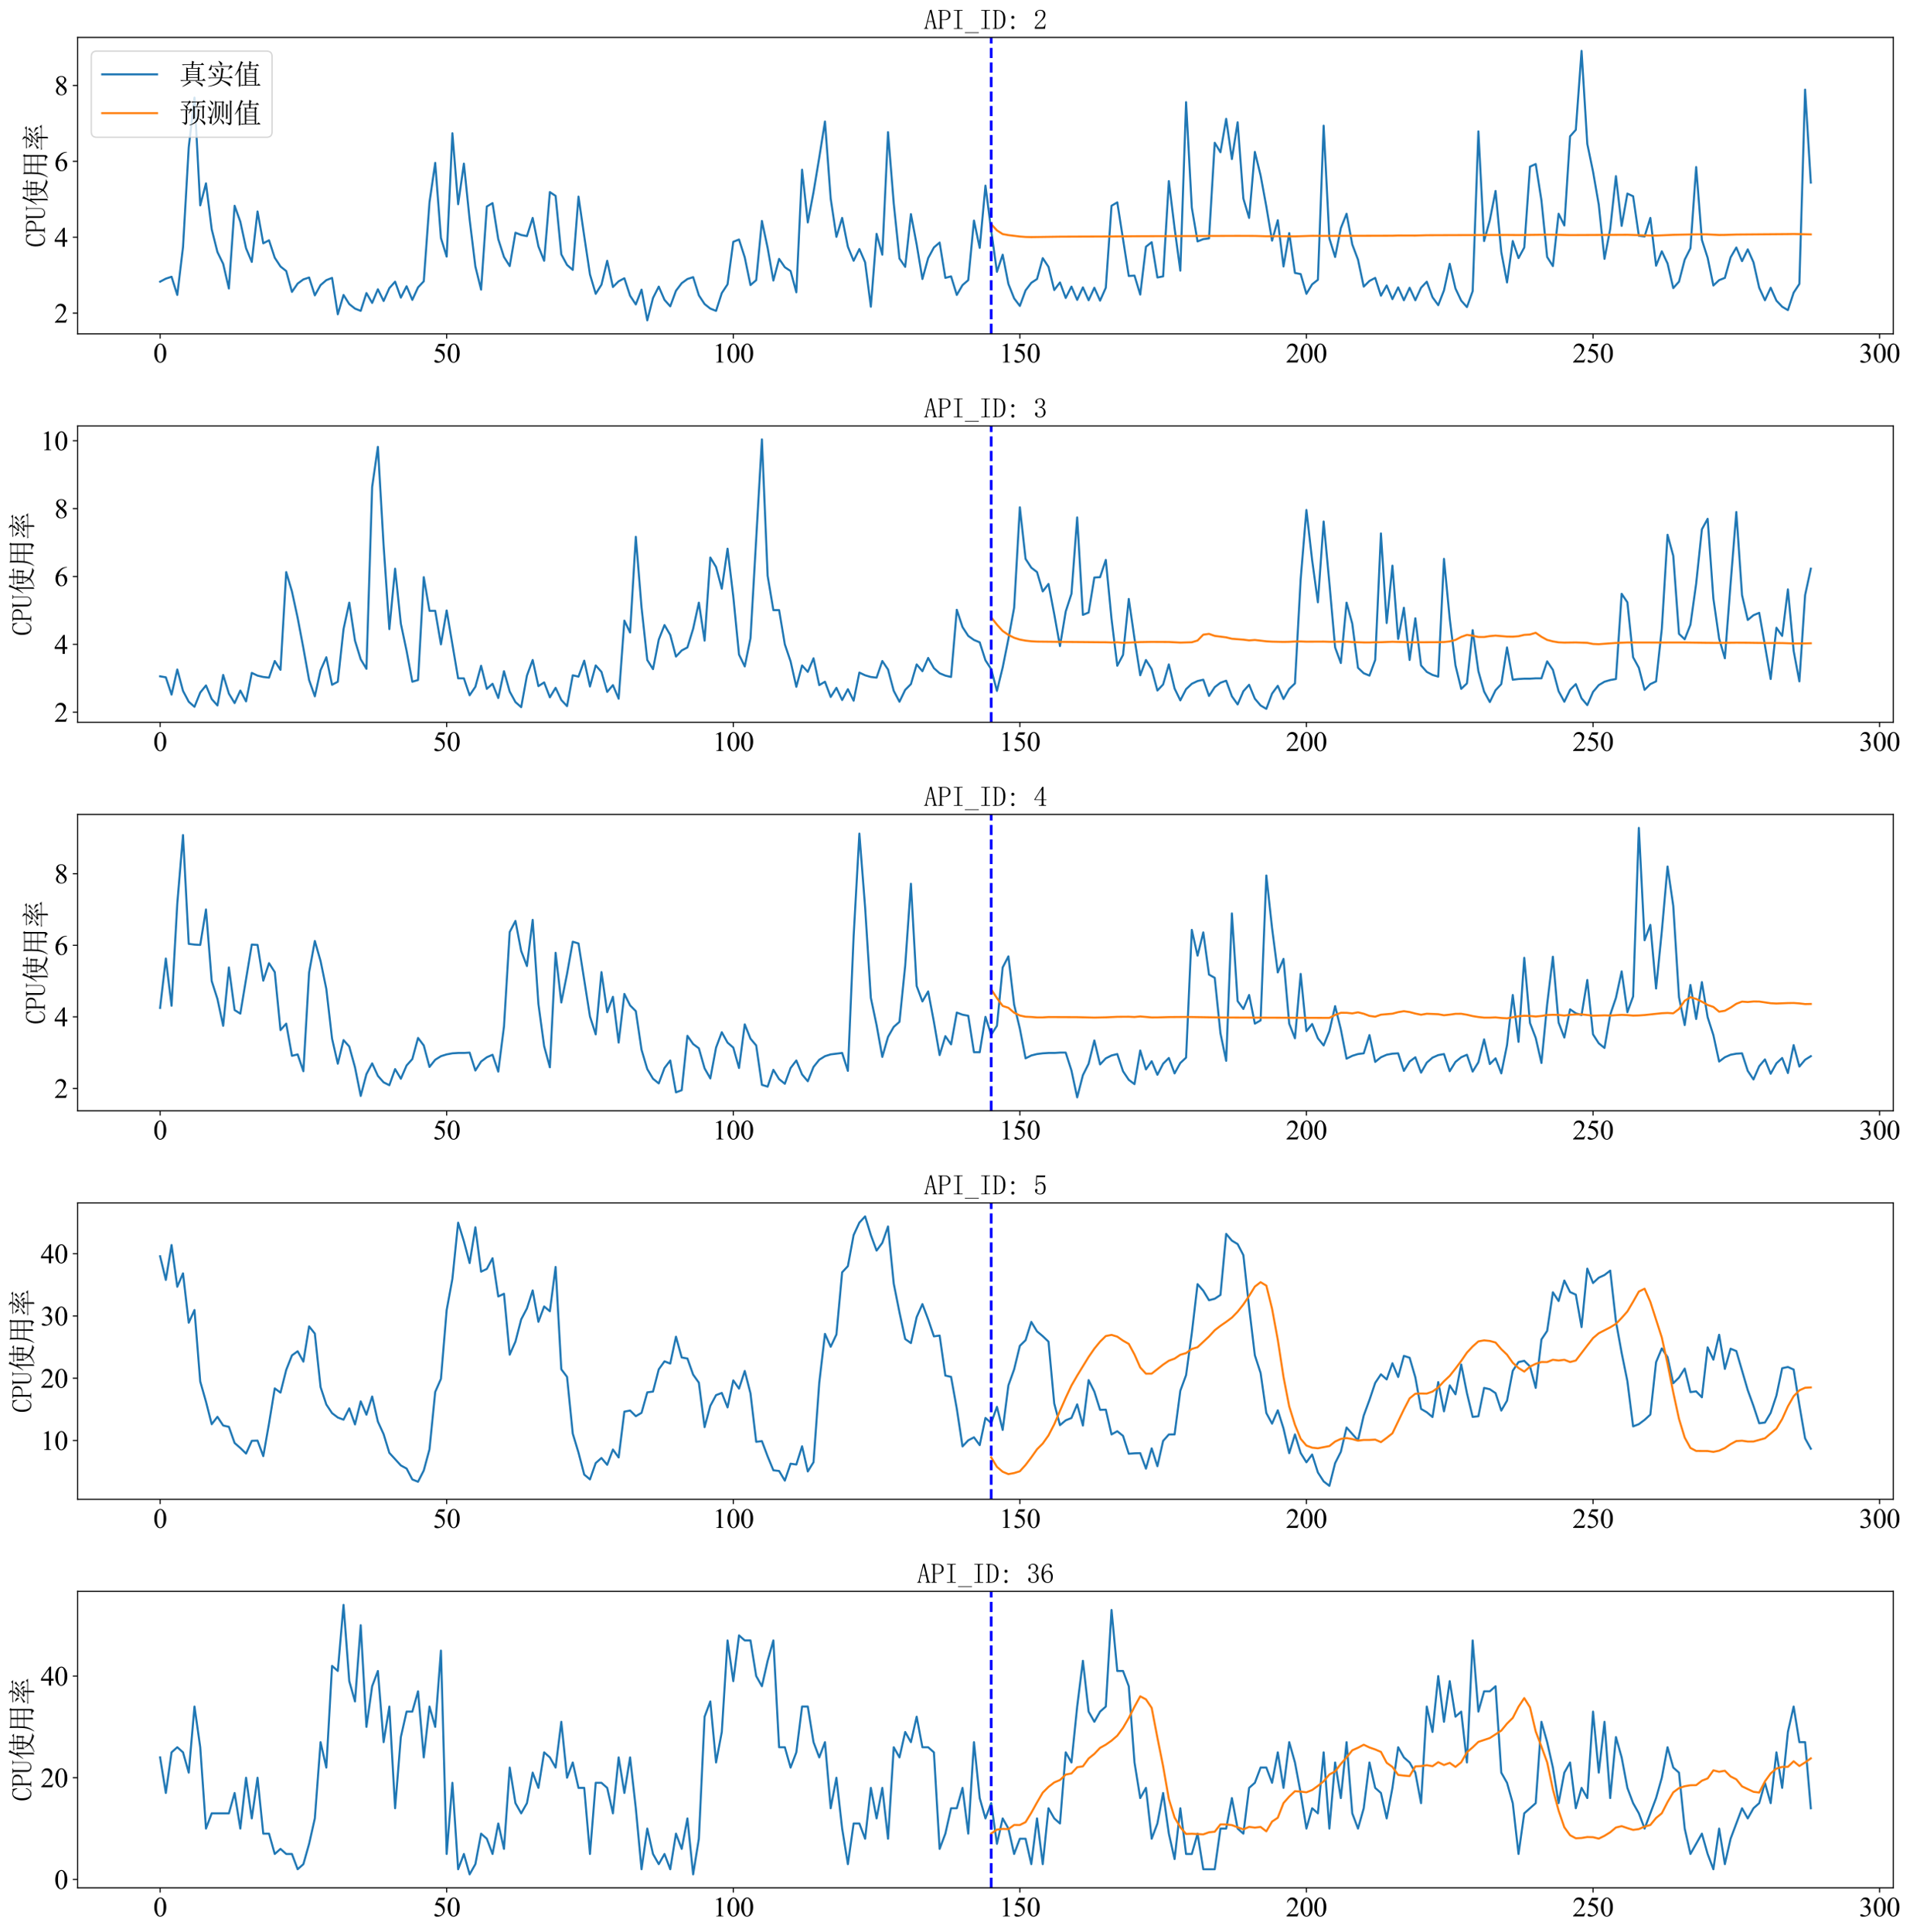 <?xml version="1.0" encoding="utf-8" standalone="no"?>
<!DOCTYPE svg PUBLIC "-//W3C//DTD SVG 1.1//EN"
  "http://www.w3.org/Graphics/SVG/1.1/DTD/svg11.dtd">
<svg xmlns:xlink="http://www.w3.org/1999/xlink" width="1394.596pt" height="1410.866pt" viewBox="0 0 1394.596 1410.866" xmlns="http://www.w3.org/2000/svg" version="1.1">
 <defs>
  <style type="text/css">*{stroke-linejoin: round; stroke-linecap: butt}</style>
 </defs>
 <g id="figure_1">
  <g id="patch_1">
   <path d="M -0 1410.866 
L 1394.596 1410.866 
L 1394.596 0 
L -0 0 
z
" style="fill: #ffffff"/>
  </g>
  <g id="axes_1">
   <g id="patch_2">
    <path d="M 56.638 243.781 
L 1382.44 243.781 
L 1382.44 27.341 
L 56.638 27.341 
z
" style="fill: #ffffff"/>
   </g>
   <g id="matplotlib.axis_1">
    <g id="xtick_1">
     <g id="line2d_1">
      <defs>
       <path id="m8cc869d130" d="M 0 0 
L 0 3.5 
" style="stroke: #000000; stroke-width: 0.8"/>
      </defs>
      <g>
       <use xlink:href="#m8cc869d130" x="116.901" y="243.781" style="stroke: #000000; stroke-width: 0.8"/>
      </g>
     </g>
     <g id="text_1">
      <!-- 0 -->
      <g transform="translate(111.901 264.668) scale(0.2 -0.2)">
       <defs>
        <path id="TimesNewRomanPSMT-30" d="M 231 2094 
Q 231 2819 450 3342 
Q 669 3866 1031 4122 
Q 1313 4325 1613 4325 
Q 2100 4325 2488 3828 
Q 2972 3213 2972 2159 
Q 2972 1422 2759 906 
Q 2547 391 2217 158 
Q 1888 -75 1581 -75 
Q 975 -75 572 641 
Q 231 1244 231 2094 
z
M 844 2016 
Q 844 1141 1059 588 
Q 1238 122 1591 122 
Q 1759 122 1940 273 
Q 2122 425 2216 781 
Q 2359 1319 2359 2297 
Q 2359 3022 2209 3506 
Q 2097 3866 1919 4016 
Q 1791 4119 1609 4119 
Q 1397 4119 1231 3928 
Q 1006 3669 925 3112 
Q 844 2556 844 2016 
z
" transform="scale(0.016)"/>
       </defs>
       <use xlink:href="#TimesNewRomanPSMT-30"/>
      </g>
     </g>
    </g>
    <g id="xtick_2">
     <g id="line2d_2">
      <g>
       <use xlink:href="#m8cc869d130" x="326.15" y="243.781" style="stroke: #000000; stroke-width: 0.8"/>
      </g>
     </g>
     <g id="text_2">
      <!-- 50 -->
      <g transform="translate(316.15 264.668) scale(0.2 -0.2)">
       <defs>
        <path id="TimesNewRomanPSMT-35" d="M 2778 4238 
L 2534 3706 
L 1259 3706 
L 981 3138 
Q 1809 3016 2294 2522 
Q 2709 2097 2709 1522 
Q 2709 1188 2573 903 
Q 2438 619 2231 419 
Q 2025 219 1772 97 
Q 1413 -75 1034 -75 
Q 653 -75 479 54 
Q 306 184 306 341 
Q 306 428 378 495 
Q 450 563 559 563 
Q 641 563 702 538 
Q 763 513 909 409 
Q 1144 247 1384 247 
Q 1750 247 2026 523 
Q 2303 800 2303 1197 
Q 2303 1581 2056 1914 
Q 1809 2247 1375 2428 
Q 1034 2569 447 2591 
L 1259 4238 
L 2778 4238 
z
" transform="scale(0.016)"/>
       </defs>
       <use xlink:href="#TimesNewRomanPSMT-35"/>
       <use xlink:href="#TimesNewRomanPSMT-30" x="50"/>
      </g>
     </g>
    </g>
    <g id="xtick_3">
     <g id="line2d_3">
      <g>
       <use xlink:href="#m8cc869d130" x="535.399" y="243.781" style="stroke: #000000; stroke-width: 0.8"/>
      </g>
     </g>
     <g id="text_3">
      <!-- 100 -->
      <g transform="translate(520.399 264.668) scale(0.2 -0.2)">
       <defs>
        <path id="TimesNewRomanPSMT-31" d="M 750 3822 
L 1781 4325 
L 1884 4325 
L 1884 747 
Q 1884 391 1914 303 
Q 1944 216 2037 169 
Q 2131 122 2419 116 
L 2419 0 
L 825 0 
L 825 116 
Q 1125 122 1212 167 
Q 1300 213 1334 289 
Q 1369 366 1369 747 
L 1369 3034 
Q 1369 3497 1338 3628 
Q 1316 3728 1258 3775 
Q 1200 3822 1119 3822 
Q 1003 3822 797 3725 
L 750 3822 
z
" transform="scale(0.016)"/>
       </defs>
       <use xlink:href="#TimesNewRomanPSMT-31"/>
       <use xlink:href="#TimesNewRomanPSMT-30" x="50"/>
       <use xlink:href="#TimesNewRomanPSMT-30" x="100"/>
      </g>
     </g>
    </g>
    <g id="xtick_4">
     <g id="line2d_4">
      <g>
       <use xlink:href="#m8cc869d130" x="744.648" y="243.781" style="stroke: #000000; stroke-width: 0.8"/>
      </g>
     </g>
     <g id="text_4">
      <!-- 150 -->
      <g transform="translate(729.648 264.668) scale(0.2 -0.2)">
       <use xlink:href="#TimesNewRomanPSMT-31"/>
       <use xlink:href="#TimesNewRomanPSMT-35" x="50"/>
       <use xlink:href="#TimesNewRomanPSMT-30" x="100"/>
      </g>
     </g>
    </g>
    <g id="xtick_5">
     <g id="line2d_5">
      <g>
       <use xlink:href="#m8cc869d130" x="953.897" y="243.781" style="stroke: #000000; stroke-width: 0.8"/>
      </g>
     </g>
     <g id="text_5">
      <!-- 200 -->
      <g transform="translate(938.897 264.668) scale(0.2 -0.2)">
       <defs>
        <path id="TimesNewRomanPSMT-32" d="M 2934 816 
L 2638 0 
L 138 0 
L 138 116 
Q 1241 1122 1691 1759 
Q 2141 2397 2141 2925 
Q 2141 3328 1894 3587 
Q 1647 3847 1303 3847 
Q 991 3847 742 3664 
Q 494 3481 375 3128 
L 259 3128 
Q 338 3706 661 4015 
Q 984 4325 1469 4325 
Q 1984 4325 2329 3994 
Q 2675 3663 2675 3213 
Q 2675 2891 2525 2569 
Q 2294 2063 1775 1497 
Q 997 647 803 472 
L 1909 472 
Q 2247 472 2383 497 
Q 2519 522 2628 598 
Q 2738 675 2819 816 
L 2934 816 
z
" transform="scale(0.016)"/>
       </defs>
       <use xlink:href="#TimesNewRomanPSMT-32"/>
       <use xlink:href="#TimesNewRomanPSMT-30" x="50"/>
       <use xlink:href="#TimesNewRomanPSMT-30" x="100"/>
      </g>
     </g>
    </g>
    <g id="xtick_6">
     <g id="line2d_6">
      <g>
       <use xlink:href="#m8cc869d130" x="1163.147" y="243.781" style="stroke: #000000; stroke-width: 0.8"/>
      </g>
     </g>
     <g id="text_6">
      <!-- 250 -->
      <g transform="translate(1148.147 264.668) scale(0.2 -0.2)">
       <use xlink:href="#TimesNewRomanPSMT-32"/>
       <use xlink:href="#TimesNewRomanPSMT-35" x="50"/>
       <use xlink:href="#TimesNewRomanPSMT-30" x="100"/>
      </g>
     </g>
    </g>
    <g id="xtick_7">
     <g id="line2d_7">
      <g>
       <use xlink:href="#m8cc869d130" x="1372.396" y="243.781" style="stroke: #000000; stroke-width: 0.8"/>
      </g>
     </g>
     <g id="text_7">
      <!-- 300 -->
      <g transform="translate(1357.396 264.668) scale(0.2 -0.2)">
       <defs>
        <path id="TimesNewRomanPSMT-33" d="M 325 3431 
Q 506 3859 782 4092 
Q 1059 4325 1472 4325 
Q 1981 4325 2253 3994 
Q 2459 3747 2459 3466 
Q 2459 3003 1878 2509 
Q 2269 2356 2469 2072 
Q 2669 1788 2669 1403 
Q 2669 853 2319 450 
Q 1863 -75 997 -75 
Q 569 -75 414 31 
Q 259 138 259 259 
Q 259 350 332 419 
Q 406 488 509 488 
Q 588 488 669 463 
Q 722 447 909 348 
Q 1097 250 1169 231 
Q 1284 197 1416 197 
Q 1734 197 1970 444 
Q 2206 691 2206 1028 
Q 2206 1275 2097 1509 
Q 2016 1684 1919 1775 
Q 1784 1900 1550 2001 
Q 1316 2103 1072 2103 
L 972 2103 
L 972 2197 
Q 1219 2228 1467 2375 
Q 1716 2522 1828 2728 
Q 1941 2934 1941 3181 
Q 1941 3503 1739 3701 
Q 1538 3900 1238 3900 
Q 753 3900 428 3381 
L 325 3431 
z
" transform="scale(0.016)"/>
       </defs>
       <use xlink:href="#TimesNewRomanPSMT-33"/>
       <use xlink:href="#TimesNewRomanPSMT-30" x="50"/>
       <use xlink:href="#TimesNewRomanPSMT-30" x="100"/>
      </g>
     </g>
    </g>
   </g>
   <g id="matplotlib.axis_2">
    <g id="ytick_1">
     <g id="line2d_8">
      <defs>
       <path id="m46fe227492" d="M 0 0 
L -3.5 0 
" style="stroke: #000000; stroke-width: 0.8"/>
      </defs>
      <g>
       <use xlink:href="#m46fe227492" x="56.638" y="228.677" style="stroke: #000000; stroke-width: 0.8"/>
      </g>
     </g>
     <g id="text_8">
      <!-- 2 -->
      <g transform="translate(39.638 235.621) scale(0.2 -0.2)">
       <use xlink:href="#TimesNewRomanPSMT-32"/>
      </g>
     </g>
    </g>
    <g id="ytick_2">
     <g id="line2d_9">
      <g>
       <use xlink:href="#m46fe227492" x="56.638" y="173.251" style="stroke: #000000; stroke-width: 0.8"/>
      </g>
     </g>
     <g id="text_9">
      <!-- 4 -->
      <g transform="translate(39.638 180.194) scale(0.2 -0.2)">
       <defs>
        <path id="TimesNewRomanPSMT-34" d="M 2978 1563 
L 2978 1119 
L 2409 1119 
L 2409 0 
L 1894 0 
L 1894 1119 
L 100 1119 
L 100 1519 
L 2066 4325 
L 2409 4325 
L 2409 1563 
L 2978 1563 
z
M 1894 1563 
L 1894 3666 
L 406 1563 
L 1894 1563 
z
" transform="scale(0.016)"/>
       </defs>
       <use xlink:href="#TimesNewRomanPSMT-34"/>
      </g>
     </g>
    </g>
    <g id="ytick_3">
     <g id="line2d_10">
      <g>
       <use xlink:href="#m46fe227492" x="56.638" y="117.824" style="stroke: #000000; stroke-width: 0.8"/>
      </g>
     </g>
     <g id="text_10">
      <!-- 6 -->
      <g transform="translate(39.638 124.768) scale(0.2 -0.2)">
       <defs>
        <path id="TimesNewRomanPSMT-36" d="M 2869 4325 
L 2869 4209 
Q 2456 4169 2195 4045 
Q 1934 3922 1679 3669 
Q 1425 3416 1258 3105 
Q 1091 2794 978 2366 
Q 1428 2675 1881 2675 
Q 2316 2675 2634 2325 
Q 2953 1975 2953 1425 
Q 2953 894 2631 456 
Q 2244 -75 1606 -75 
Q 1172 -75 869 213 
Q 275 772 275 1663 
Q 275 2231 503 2743 
Q 731 3256 1154 3653 
Q 1578 4050 1965 4187 
Q 2353 4325 2688 4325 
L 2869 4325 
z
M 925 2138 
Q 869 1716 869 1456 
Q 869 1156 980 804 
Q 1091 453 1309 247 
Q 1469 100 1697 100 
Q 1969 100 2183 356 
Q 2397 613 2397 1088 
Q 2397 1622 2184 2012 
Q 1972 2403 1581 2403 
Q 1463 2403 1327 2353 
Q 1191 2303 925 2138 
z
" transform="scale(0.016)"/>
       </defs>
       <use xlink:href="#TimesNewRomanPSMT-36"/>
      </g>
     </g>
    </g>
    <g id="ytick_4">
     <g id="line2d_11">
      <g>
       <use xlink:href="#m46fe227492" x="56.638" y="62.398" style="stroke: #000000; stroke-width: 0.8"/>
      </g>
     </g>
     <g id="text_11">
      <!-- 8 -->
      <g transform="translate(39.638 69.342) scale(0.2 -0.2)">
       <defs>
        <path id="TimesNewRomanPSMT-38" d="M 1228 2134 
Q 725 2547 579 2797 
Q 434 3047 434 3316 
Q 434 3728 753 4026 
Q 1072 4325 1600 4325 
Q 2113 4325 2425 4047 
Q 2738 3769 2738 3413 
Q 2738 3175 2569 2928 
Q 2400 2681 1866 2347 
Q 2416 1922 2594 1678 
Q 2831 1359 2831 1006 
Q 2831 559 2490 242 
Q 2150 -75 1597 -75 
Q 994 -75 656 303 
Q 388 606 388 966 
Q 388 1247 577 1523 
Q 766 1800 1228 2134 
z
M 1719 2469 
Q 2094 2806 2194 3001 
Q 2294 3197 2294 3444 
Q 2294 3772 2109 3958 
Q 1925 4144 1606 4144 
Q 1288 4144 1088 3959 
Q 888 3775 888 3528 
Q 888 3366 970 3203 
Q 1053 3041 1206 2894 
L 1719 2469 
z
M 1375 2016 
Q 1116 1797 991 1539 
Q 866 1281 866 981 
Q 866 578 1086 336 
Q 1306 94 1647 94 
Q 1984 94 2187 284 
Q 2391 475 2391 747 
Q 2391 972 2272 1150 
Q 2050 1481 1375 2016 
z
" transform="scale(0.016)"/>
       </defs>
       <use xlink:href="#TimesNewRomanPSMT-38"/>
      </g>
     </g>
    </g>
    <g id="text_12">
     <!-- CPU使用率 -->
     <g transform="translate(33.059 180.561) rotate(-90) scale(0.2 -0.2)">
      <defs>
       <path id="SimSun-43" d="M 1725 50 
Q 1025 50 612 575 
Q 200 1100 200 2225 
Q 200 3175 637 3800 
Q 1075 4425 1825 4425 
Q 2000 4425 2175 4375 
Q 2350 4300 2475 4300 
Q 2575 4300 2637 4325 
Q 2700 4350 2750 4425 
L 2975 3325 
L 2825 3275 
Q 2675 3750 2425 4000 
Q 2175 4250 1775 4250 
Q 1250 4250 962 3675 
Q 675 3100 675 2250 
Q 675 1325 925 800 
Q 1175 275 1750 275 
Q 2150 275 2437 562 
Q 2725 850 2825 1325 
L 2975 1250 
Q 2850 725 2512 387 
Q 2175 50 1725 50 
z
" transform="scale(0.016)"/>
       <path id="SimSun-50" d="M 950 2100 
L 950 450 
Q 950 350 1012 300 
Q 1075 250 1175 250 
L 1350 250 
L 1350 100 
L 150 100 
L 150 250 
L 325 250 
Q 450 250 500 300 
Q 550 350 550 450 
L 550 4025 
Q 550 4125 500 4175 
Q 450 4225 325 4225 
L 175 4225 
L 175 4375 
L 1650 4375 
Q 2275 4375 2612 4062 
Q 2950 3750 2950 3275 
Q 2950 2700 2587 2400 
Q 2225 2100 1725 2100 
L 950 2100 
z
M 1575 2250 
Q 1950 2250 2237 2475 
Q 2525 2700 2525 3250 
Q 2525 3750 2287 3987 
Q 2050 4225 1525 4225 
L 1175 4225 
Q 1075 4225 1012 4175 
Q 950 4125 950 4025 
L 950 2250 
L 1575 2250 
z
" transform="scale(0.016)"/>
       <path id="SimSun-55" d="M 1625 250 
Q 2000 250 2262 500 
Q 2525 750 2525 1125 
L 2525 4025 
Q 2525 4125 2475 4175 
Q 2425 4225 2300 4225 
L 2150 4225 
L 2150 4375 
L 3050 4375 
L 3050 4225 
L 2900 4225 
Q 2800 4225 2737 4175 
Q 2675 4125 2675 4025 
L 2675 1125 
Q 2675 625 2337 337 
Q 2000 50 1575 50 
Q 1125 50 787 300 
Q 450 550 450 1100 
L 450 4025 
Q 450 4125 400 4175 
Q 350 4225 225 4225 
L 100 4225 
L 100 4375 
L 1200 4375 
L 1200 4225 
L 1075 4225 
Q 975 4225 912 4175 
Q 850 4125 850 4025 
L 850 1100 
Q 850 600 1062 425 
Q 1275 250 1625 250 
z
" transform="scale(0.016)"/>
       <path id="SimSun-4f7f" d="M 2875 3150 
L 2875 2100 
L 3825 2100 
Q 3850 2825 3850 3150 
L 2875 3150 
z
M 4175 3150 
Q 4175 2800 4150 2100 
L 5150 2100 
L 5150 3150 
L 4175 3150 
z
M 5475 3100 
L 5475 2425 
Q 5475 2100 5500 1800 
L 5150 1675 
L 5150 1950 
L 4150 1950 
Q 4125 1175 3875 600 
Q 4275 275 4875 75 
Q 5475 -125 6075 -150 
L 6075 -250 
Q 5700 -300 5600 -575 
Q 4525 -325 3725 350 
Q 3425 25 2925 -225 
Q 2425 -475 1875 -650 
L 1825 -550 
Q 2400 -325 2850 -25 
Q 3300 275 3500 575 
Q 3200 925 2825 1650 
L 2900 1700 
Q 3325 1100 3625 825 
Q 3800 1300 3825 1950 
L 2875 1950 
L 2875 1825 
L 2525 1675 
Q 2550 2075 2550 2562 
Q 2550 3050 2525 3500 
L 2875 3300 
L 3850 3300 
L 3850 4025 
L 2975 4025 
Q 2650 4025 2375 3950 
L 2150 4175 
L 3850 4175 
L 3850 4525 
Q 3850 4775 3825 5225 
L 4350 5000 
L 4175 4825 
L 4175 4175 
L 5300 4175 
L 5600 4475 
L 6050 4025 
L 4175 4025 
L 4175 3300 
L 5100 3300 
L 5275 3525 
L 5650 3225 
L 5475 3100 
z
M 1675 3175 
L 1675 -450 
L 1325 -625 
Q 1350 -75 1350 350 
L 1350 3200 
Q 900 2475 350 1900 
L 275 1950 
Q 700 2525 1112 3400 
Q 1525 4275 1800 5250 
L 2325 4925 
L 2125 4800 
Q 1725 3925 1500 3525 
L 1875 3325 
L 1675 3175 
z
" transform="scale(0.016)"/>
       <path id="SimSun-7528" d="M 3400 3150 
L 3400 1825 
L 5075 1825 
L 5075 3150 
L 3400 3150 
z
M 4075 100 
Q 4725 50 4900 62 
Q 5075 75 5075 400 
L 5075 1675 
L 3400 1675 
Q 3400 75 3425 -225 
L 3050 -400 
Q 3075 1025 3075 1675 
L 1425 1675 
Q 1250 350 375 -600 
L 300 -550 
Q 775 225 950 1025 
Q 1125 1825 1125 3225 
Q 1125 4625 1100 5075 
L 1475 4825 
L 5050 4825 
L 5225 5100 
L 5625 4800 
L 5425 4600 
L 5425 225 
Q 5450 -400 4875 -575 
Q 4825 -150 4075 -25 
L 4075 100 
z
M 1475 4675 
L 1475 3300 
L 3075 3300 
L 3075 4675 
L 1475 4675 
z
M 3400 4675 
L 3400 3300 
L 5075 3300 
L 5075 4675 
L 3400 4675 
z
M 1475 3150 
Q 1450 2100 1425 1825 
L 3075 1825 
L 3075 3150 
L 1475 3150 
z
" transform="scale(0.016)"/>
       <path id="SimSun-7387" d="M 875 3725 
L 925 3800 
Q 1375 3650 1550 3525 
Q 1725 3400 1725 3250 
Q 1725 3175 1662 3025 
Q 1600 2875 1550 2875 
Q 1500 2875 1425 3050 
Q 1275 3325 875 3725 
z
M 550 1850 
Q 875 1925 2000 2575 
L 2050 2500 
Q 1675 2225 1337 1937 
Q 1000 1650 875 1425 
L 550 1850 
z
M 5200 3450 
Q 4800 3150 4275 2800 
L 4225 2875 
Q 4775 3400 5050 3925 
L 5450 3525 
L 5200 3450 
z
M 4325 2500 
L 4350 2575 
Q 5225 2350 5375 2212 
Q 5525 2075 5525 1900 
Q 5525 1775 5487 1662 
Q 5450 1550 5400 1550 
Q 5325 1550 5200 1800 
Q 4975 2150 4325 2500 
z
M 3150 3900 
Q 2500 3300 2300 3150 
Q 2800 3150 3400 3175 
Q 3700 3500 3850 3825 
L 4250 3450 
Q 4050 3400 3450 2825 
Q 2850 2250 2475 1950 
Q 3150 1975 3850 2000 
Q 3750 2175 3550 2450 
L 3600 2500 
Q 4050 2250 4200 2100 
Q 4350 1950 4350 1850 
Q 4350 1775 4250 1625 
Q 4150 1475 4100 1475 
Q 4075 1475 4050 1550 
Q 4000 1700 3900 1900 
Q 3650 1875 3075 1800 
L 3500 1550 
L 3325 1425 
L 3325 975 
L 5325 975 
L 5650 1300 
L 6100 825 
L 3325 825 
Q 3325 -275 3350 -525 
L 2975 -650 
Q 3000 0 3000 825 
L 1125 825 
Q 800 825 525 750 
L 300 975 
L 3000 975 
L 3000 1775 
Q 2450 1700 2200 1525 
L 1950 1950 
Q 2275 1950 2675 2350 
Q 3075 2750 3325 3050 
Q 2400 2950 2150 2775 
L 1950 3175 
Q 2150 3150 2475 3575 
Q 2800 4000 2900 4225 
L 1450 4225 
Q 1125 4225 850 4150 
L 625 4375 
L 3100 4375 
Q 3050 4800 2675 5200 
L 2725 5250 
Q 3225 5050 3337 4912 
Q 3450 4775 3450 4700 
Q 3450 4550 3250 4375 
L 5025 4375 
L 5350 4675 
L 5775 4225 
L 3050 4225 
L 3375 3950 
L 3150 3900 
z
" transform="scale(0.016)"/>
      </defs>
      <use xlink:href="#SimSun-43"/>
      <use xlink:href="#SimSun-50" x="50"/>
      <use xlink:href="#SimSun-55" x="100"/>
      <use xlink:href="#SimSun-4f7f" x="150"/>
      <use xlink:href="#SimSun-7528" x="250"/>
      <use xlink:href="#SimSun-7387" x="350"/>
     </g>
    </g>
   </g>
   <g id="line2d_12">
    <path d="M 116.901 205.675 
L 121.086 203.458 
L 125.271 202.072 
L 129.456 215.375 
L 133.641 180.456 
L 137.826 107.57 
L 142.011 71.266 
L 146.196 149.971 
L 150.381 133.898 
L 154.566 167.431 
L 158.751 184.059 
L 162.936 192.65 
L 167.121 210.663 
L 171.306 150.249 
L 175.491 161.888 
L 179.676 181.287 
L 183.861 191.264 
L 188.046 154.406 
L 192.231 177.685 
L 196.416 175.468 
L 200.601 188.216 
L 204.786 194.59 
L 208.971 197.915 
L 213.156 213.158 
L 217.341 207.061 
L 221.526 204.012 
L 225.711 202.627 
L 229.896 215.652 
L 234.081 208.169 
L 238.266 204.566 
L 242.451 202.904 
L 246.636 229.508 
L 250.821 215.375 
L 255.006 222.026 
L 259.191 225.351 
L 263.376 227.014 
L 267.561 213.989 
L 271.746 221.194 
L 275.931 211.218 
L 280.115 219.809 
L 284.3 210.386 
L 288.485 205.675 
L 292.67 217.315 
L 296.855 209.001 
L 301.04 218.977 
L 305.225 209.832 
L 309.41 205.398 
L 313.595 147.754 
L 317.78 118.933 
L 321.965 173.805 
L 326.15 187.384 
L 330.335 97.316 
L 334.52 149.14 
L 338.705 119.487 
L 342.89 160.225 
L 347.075 194.59 
L 351.26 211.495 
L 355.445 150.803 
L 359.63 148.309 
L 363.815 174.636 
L 368 187.661 
L 372.185 194.313 
L 376.37 169.925 
L 380.555 171.588 
L 384.74 172.419 
L 388.925 159.117 
L 393.11 179.902 
L 397.295 190.433 
L 401.48 140.272 
L 405.665 143.043 
L 409.85 185.721 
L 414.035 193.481 
L 418.22 197.084 
L 422.405 143.597 
L 426.59 172.419 
L 430.775 200.409 
L 434.96 214.543 
L 439.145 207.892 
L 443.33 190.433 
L 447.515 209.555 
L 451.7 205.398 
L 455.885 203.181 
L 460.07 215.929 
L 464.255 222.303 
L 468.44 211.495 
L 472.625 233.942 
L 476.81 217.592 
L 480.995 209.278 
L 485.18 218.977 
L 489.365 223.689 
L 493.55 212.326 
L 497.735 206.784 
L 501.92 203.735 
L 506.104 202.349 
L 510.289 215.652 
L 514.474 222.026 
L 518.659 225.351 
L 522.844 227.014 
L 527.029 213.989 
L 531.214 207.615 
L 535.399 176.576 
L 539.584 174.913 
L 543.769 187.939 
L 547.954 208.169 
L 552.139 204.566 
L 556.324 161.334 
L 560.509 181.01 
L 564.694 204.844 
L 568.879 189.047 
L 573.064 195.144 
L 577.249 197.915 
L 581.434 213.435 
L 585.619 123.921 
L 589.804 162.442 
L 593.989 140.272 
L 598.174 115.053 
L 602.359 88.725 
L 606.544 144.983 
L 610.729 172.973 
L 614.914 159.117 
L 619.099 180.179 
L 623.284 190.433 
L 627.469 181.842 
L 631.654 191.541 
L 635.839 223.966 
L 640.024 170.756 
L 644.209 185.999 
L 648.394 96.485 
L 652.579 148.586 
L 656.764 188.77 
L 660.949 194.867 
L 665.134 156.346 
L 669.319 178.516 
L 673.504 203.735 
L 677.689 188.493 
L 681.874 180.733 
L 686.059 177.13 
L 690.244 202.904 
L 694.429 201.795 
L 698.614 215.375 
L 702.799 208.169 
L 706.984 204.566 
L 711.169 161.057 
L 715.354 181.01 
L 719.539 135.561 
L 723.724 168.262 
L 727.908 198.47 
L 732.093 185.999 
L 736.278 207.338 
L 740.463 217.869 
L 744.648 223.411 
L 748.833 212.049 
L 753.018 206.506 
L 757.203 203.735 
L 761.388 188.493 
L 765.573 194.867 
L 769.758 211.772 
L 773.943 206.229 
L 778.128 217.592 
L 782.313 209.278 
L 786.498 218.977 
L 790.683 209.832 
L 794.868 219.254 
L 799.053 210.109 
L 803.238 219.532 
L 807.423 210.109 
L 811.608 150.249 
L 815.793 147.754 
L 824.163 201.518 
L 828.348 201.241 
L 832.533 215.097 
L 836.718 180.179 
L 840.903 176.853 
L 845.088 202.627 
L 849.273 201.795 
L 853.458 132.235 
L 857.643 166.599 
L 861.828 197.638 
L 866.013 74.592 
L 870.198 151.634 
L 874.383 176.299 
L 878.568 174.636 
L 882.753 174.082 
L 886.938 104.245 
L 891.123 111.173 
L 895.308 86.785 
L 899.493 116.161 
L 903.678 89.28 
L 907.863 144.983 
L 912.048 159.117 
L 916.233 110.896 
L 920.418 128.078 
L 924.603 150.803 
L 928.788 175.745 
L 932.973 160.78 
L 937.158 194.59 
L 941.343 170.202 
L 945.528 199.301 
L 949.712 200.132 
L 953.897 214.543 
L 958.082 207.615 
L 962.267 204.289 
L 966.452 91.774 
L 970.637 174.082 
L 974.822 187.661 
L 979.007 166.599 
L 983.192 156.068 
L 987.377 178.516 
L 991.562 189.601 
L 995.747 209.278 
L 999.932 205.121 
L 1004.117 202.904 
L 1008.302 215.929 
L 1012.487 208.446 
L 1016.672 218.423 
L 1020.857 209.832 
L 1025.042 219.254 
L 1029.227 210.109 
L 1033.412 219.254 
L 1037.597 210.109 
L 1041.782 205.675 
L 1045.967 217.037 
L 1050.152 222.857 
L 1054.337 212.049 
L 1058.522 192.65 
L 1062.707 210.663 
L 1066.892 219.532 
L 1071.077 224.243 
L 1075.262 212.603 
L 1079.447 95.931 
L 1083.632 176.022 
L 1087.817 160.78 
L 1092.002 139.44 
L 1096.187 184.059 
L 1100.372 206.229 
L 1104.557 176.022 
L 1108.742 188.493 
L 1112.927 180.733 
L 1117.112 121.704 
L 1121.297 119.764 
L 1125.482 146.369 
L 1129.667 187.661 
L 1133.852 194.313 
L 1138.037 156.068 
L 1142.222 164.659 
L 1146.407 99.533 
L 1150.592 94.822 
L 1154.777 37.179 
L 1158.962 105.076 
L 1163.147 125.307 
L 1167.332 149.417 
L 1171.516 189.047 
L 1175.701 167.154 
L 1179.886 128.632 
L 1184.071 164.937 
L 1188.256 141.38 
L 1192.441 143.32 
L 1196.626 172.142 
L 1200.811 172.696 
L 1204.996 159.117 
L 1209.181 194.035 
L 1213.366 183.504 
L 1217.551 192.373 
L 1221.736 210.386 
L 1225.921 205.675 
L 1230.106 189.601 
L 1234.291 181.287 
L 1238.476 121.981 
L 1242.661 175.19 
L 1246.846 188.216 
L 1251.031 208.446 
L 1255.216 204.566 
L 1259.401 202.904 
L 1263.586 187.939 
L 1267.771 180.733 
L 1271.956 190.71 
L 1276.141 182.119 
L 1280.326 191.541 
L 1284.511 210.109 
L 1288.696 219.254 
L 1292.881 210.109 
L 1297.066 219.532 
L 1301.251 223.966 
L 1305.436 226.46 
L 1309.621 213.712 
L 1313.806 207.338 
L 1317.991 65.446 
L 1322.176 133.344 
L 1322.176 133.344 
" clip-path="url(#p0ea5db2c44)" style="fill: none; stroke: #1f77b4; stroke-width: 1.5; stroke-linecap: square"/>
   </g>
   <g id="line2d_13">
    <path d="M 723.724 163.665 
L 727.908 168.227 
L 732.093 170.915 
L 736.278 171.702 
L 744.648 172.719 
L 748.833 173.036 
L 753.018 173.142 
L 773.943 172.832 
L 786.498 172.771 
L 815.793 172.648 
L 828.348 172.511 
L 903.678 172.24 
L 916.233 172.29 
L 924.603 172.53 
L 932.973 172.485 
L 945.528 172.608 
L 958.082 172.197 
L 966.452 172.273 
L 991.562 172.192 
L 1016.672 172.116 
L 1020.857 171.978 
L 1033.412 172.017 
L 1041.782 171.77 
L 1100.372 171.559 
L 1108.742 171.641 
L 1129.667 171.38 
L 1138.037 171.483 
L 1146.407 171.679 
L 1188.256 171.452 
L 1204.996 171.97 
L 1209.181 172.019 
L 1221.736 171.477 
L 1234.291 171.21 
L 1242.661 171.119 
L 1246.846 171.169 
L 1255.216 171.585 
L 1259.401 171.537 
L 1267.771 171.266 
L 1305.436 170.941 
L 1309.621 170.871 
L 1322.176 171.165 
L 1322.176 171.165 
" clip-path="url(#p0ea5db2c44)" style="fill: none; stroke: #ff7f0e; stroke-width: 1.5; stroke-linecap: square"/>
   </g>
   <g id="line2d_14">
    <path d="M 723.724 243.781 
L 723.724 27.341 
" clip-path="url(#p0ea5db2c44)" style="fill: none; stroke-dasharray: 7.4,3.2; stroke-dashoffset: 0; stroke: #0000ff; stroke-width: 2"/>
   </g>
   <g id="patch_3">
    <path d="M 56.638 243.781 
L 56.638 27.341 
" style="fill: none; stroke: #000000; stroke-width: 0.8; stroke-linejoin: miter; stroke-linecap: square"/>
   </g>
   <g id="patch_4">
    <path d="M 1382.44 243.781 
L 1382.44 27.341 
" style="fill: none; stroke: #000000; stroke-width: 0.8; stroke-linejoin: miter; stroke-linecap: square"/>
   </g>
   <g id="patch_5">
    <path d="M 56.638 243.781 
L 1382.44 243.781 
" style="fill: none; stroke: #000000; stroke-width: 0.8; stroke-linejoin: miter; stroke-linecap: square"/>
   </g>
   <g id="patch_6">
    <path d="M 56.638 27.341 
L 1382.44 27.341 
" style="fill: none; stroke: #000000; stroke-width: 0.8; stroke-linejoin: miter; stroke-linecap: square"/>
   </g>
   <g id="text_13">
    <!-- API_ID: 2 -->
    <g transform="translate(674.539 21.341) scale(0.2 -0.2)">
     <defs>
      <path id="SimSun-41" d="M 2025 1700 
L 900 1700 
L 675 750 
Q 650 625 650 550 
Q 650 450 687 350 
Q 725 250 900 250 
L 975 250 
L 975 100 
L 50 100 
L 50 250 
L 125 250 
Q 225 250 300 312 
Q 375 375 400 525 
L 1375 4350 
L 1750 4475 
L 2700 525 
Q 2750 375 2825 312 
Q 2900 250 3000 250 
L 3075 250 
L 3075 100 
L 2000 100 
L 2000 250 
L 2100 250 
Q 2250 250 2275 312 
Q 2300 375 2300 425 
Q 2300 525 2275 600 
L 2025 1700 
z
M 325 250 
L 325 250 
z
M 575 250 
L 575 250 
z
M 2350 250 
L 2350 250 
z
M 2775 250 
L 2775 250 
z
M 1500 3925 
L 1475 3925 
L 950 1850 
L 2000 1850 
L 1500 3925 
z
" transform="scale(0.016)"/>
      <path id="SimSun-49" d="M 600 4225 
L 600 4375 
L 2600 4375 
L 2600 4225 
L 2025 4225 
Q 1925 4225 1862 4175 
Q 1800 4125 1800 4025 
L 1800 450 
Q 1800 350 1862 300 
Q 1925 250 2025 250 
L 2600 250 
L 2600 100 
L 600 100 
L 600 250 
L 1175 250 
Q 1300 250 1350 300 
Q 1400 350 1400 450 
L 1400 4025 
Q 1400 4125 1350 4175 
Q 1300 4225 1175 4225 
L 600 4225 
z
" transform="scale(0.016)"/>
      <path id="SimSun-5f" d="M 0 -875 
L 0 -725 
L 3175 -725 
L 3175 -875 
L 0 -875 
z
" transform="scale(0.016)"/>
      <path id="SimSun-44" d="M 2500 2275 
Q 2500 3350 2175 3787 
Q 1850 4225 1275 4225 
Q 1100 4225 1012 4175 
Q 925 4125 925 4025 
L 925 450 
Q 925 350 1000 300 
Q 1075 250 1200 250 
Q 1750 250 2125 662 
Q 2500 1075 2500 2275 
z
M 525 4025 
Q 525 4125 475 4175 
Q 425 4225 300 4225 
L 150 4225 
L 150 4375 
L 1275 4375 
Q 2050 4375 2512 3875 
Q 2975 3375 2975 2325 
Q 2975 1175 2525 637 
Q 2075 100 1200 100 
L 125 100 
L 125 250 
L 300 250 
Q 425 250 475 300 
Q 525 350 525 450 
L 525 4025 
z
" transform="scale(0.016)"/>
      <path id="SimSun-3a" d="M 1900 2725 
Q 1900 2575 1800 2475 
Q 1700 2375 1550 2375 
Q 1400 2375 1300 2475 
Q 1200 2575 1200 2725 
Q 1200 2875 1300 2975 
Q 1400 3075 1550 3075 
Q 1700 3075 1800 2975 
Q 1900 2875 1900 2725 
z
M 1900 375 
Q 1900 225 1800 125 
Q 1700 25 1550 25 
Q 1400 25 1300 125 
Q 1200 225 1200 375 
Q 1200 525 1300 625 
Q 1400 725 1550 725 
Q 1700 725 1800 625 
Q 1900 525 1900 375 
z
" transform="scale(0.016)"/>
      <path id="SimSun-20" d="M 0 0 
Q 0 0 0 0 
z
" transform="scale(0.016)"/>
      <path id="SimSun-32" d="M 2325 3325 
Q 2325 3775 2125 4012 
Q 1925 4250 1525 4250 
Q 1225 4250 1012 4087 
Q 800 3925 800 3675 
Q 800 3525 900 3425 
Q 975 3325 975 3225 
Q 975 3100 912 3037 
Q 850 2975 725 2975 
Q 575 2975 487 3062 
Q 400 3150 400 3350 
Q 400 3875 775 4150 
Q 1150 4425 1575 4425 
Q 2175 4425 2462 4125 
Q 2750 3825 2750 3375 
Q 2750 3075 2612 2775 
Q 2475 2475 2175 2200 
Q 1450 1500 1062 1062 
Q 675 625 600 475 
L 2075 475 
Q 2300 475 2450 650 
Q 2600 825 2650 1175 
L 2800 1175 
L 2650 100 
L 325 100 
L 325 425 
Q 450 650 737 1000 
Q 1025 1350 1500 1825 
Q 1925 2250 2125 2625 
Q 2325 3000 2325 3325 
z
" transform="scale(0.016)"/>
     </defs>
     <use xlink:href="#SimSun-41"/>
     <use xlink:href="#SimSun-50" x="50"/>
     <use xlink:href="#SimSun-49" x="100"/>
     <use xlink:href="#SimSun-5f" x="150"/>
     <use xlink:href="#SimSun-49" x="200"/>
     <use xlink:href="#SimSun-44" x="250"/>
     <use xlink:href="#SimSun-3a" x="300"/>
     <use xlink:href="#SimSun-20" x="350"/>
     <use xlink:href="#SimSun-32" x="400"/>
    </g>
   </g>
   <g id="legend_1">
    <g id="patch_7">
     <path d="M 70.638 100.216 
L 194.637 100.216 
Q 198.637 100.216 198.637 96.216 
L 198.637 41.341 
Q 198.637 37.341 194.637 37.341 
L 70.638 37.341 
Q 66.638 37.341 66.638 41.341 
L 66.638 96.216 
Q 66.638 100.216 70.638 100.216 
z
" style="fill: #ffffff; opacity: 0.8; stroke: #cccccc; stroke-linejoin: miter"/>
    </g>
    <g id="line2d_15">
     <path d="M 74.638 54.278 
L 94.638 54.278 
L 114.638 54.278 
" style="fill: none; stroke: #1f77b4; stroke-width: 1.5; stroke-linecap: square"/>
    </g>
    <g id="text_14">
     <!-- 真实值 -->
     <g transform="translate(130.637 61.278) scale(0.2 -0.2)">
      <defs>
       <path id="SimSun-771f" d="M 2050 3450 
L 2050 2900 
L 4300 2900 
L 4300 3450 
L 2050 3450 
z
M 2050 2750 
L 2050 2225 
L 4300 2225 
L 4300 2750 
L 2050 2750 
z
M 2050 2075 
L 2050 1550 
L 4300 1550 
L 4300 2075 
L 2050 2075 
z
M 2050 1400 
L 2050 875 
L 4300 875 
L 4300 1400 
L 2050 1400 
z
M 2875 3600 
L 2925 4325 
L 1525 4325 
Q 1200 4325 925 4250 
L 700 4475 
L 2950 4475 
Q 2975 4825 2975 5275 
L 3550 5025 
L 3375 4925 
L 3300 4475 
L 5000 4475 
L 5325 4825 
L 5775 4325 
L 3275 4325 
L 3200 3600 
L 4275 3600 
L 4450 3875 
L 4850 3575 
L 4650 3375 
L 4650 875 
L 5300 875 
L 5675 1225 
L 6125 725 
L 1150 725 
Q 825 725 550 650 
L 325 875 
L 1700 875 
Q 1700 3200 1675 3775 
L 2050 3600 
L 2875 3600 
z
M 2425 725 
L 2825 350 
L 2575 300 
Q 1500 -425 800 -650 
L 775 -575 
Q 1950 125 2425 725 
z
M 3800 700 
Q 4575 375 4962 200 
Q 5350 25 5400 -112 
Q 5450 -250 5450 -325 
Q 5450 -400 5400 -525 
Q 5350 -650 5325 -650 
Q 5250 -650 5100 -450 
Q 4875 -150 3750 625 
L 3800 700 
z
" transform="scale(0.016)"/>
       <path id="SimSun-5b9e" d="M 1950 3625 
Q 2575 3400 2700 3250 
Q 2825 3100 2825 2975 
Q 2825 2850 2750 2700 
Q 2675 2550 2625 2550 
Q 2550 2550 2450 2800 
Q 2275 3175 1900 3550 
L 1950 3625 
z
M 3575 1325 
Q 3500 1100 3425 925 
Q 4650 550 5087 325 
Q 5525 100 5512 -225 
Q 5500 -550 5400 -550 
Q 5300 -550 5075 -300 
Q 4625 175 3375 800 
Q 3025 175 2300 -150 
Q 1575 -475 425 -625 
L 425 -525 
Q 1475 -325 2200 100 
Q 2925 525 3200 1325 
L 1225 1325 
Q 900 1325 625 1250 
L 400 1475 
L 3225 1475 
Q 3325 1950 3375 2575 
Q 3425 3200 3425 3700 
L 4050 3400 
L 3850 3225 
Q 3750 2300 3625 1475 
L 5175 1475 
L 5550 1850 
L 6075 1325 
L 3575 1325 
z
M 1275 2700 
Q 1975 2425 2100 2262 
Q 2225 2100 2225 1975 
Q 2225 1850 2150 1700 
Q 2075 1550 2025 1550 
Q 1950 1550 1850 1800 
Q 1675 2175 1225 2625 
L 1275 2700 
z
M 2750 5225 
L 2825 5275 
Q 3225 5100 3425 4925 
Q 3625 4750 3625 4600 
Q 3625 4450 3512 4300 
Q 3400 4150 3325 4150 
Q 3250 4150 3200 4400 
Q 3100 4775 2750 5225 
z
M 4975 3225 
L 5350 3925 
L 1175 3925 
Q 1225 3525 1125 3300 
Q 1025 3075 787 3100 
Q 550 3125 550 3200 
Q 550 3300 700 3475 
Q 975 3825 1050 4375 
L 1150 4375 
L 1175 4075 
L 5300 4075 
L 5575 4350 
L 6050 3800 
Q 5625 3825 5050 3175 
L 4975 3225 
z
" transform="scale(0.016)"/>
       <path id="SimSun-503c" d="M 1525 650 
Q 1525 -225 1550 -525 
L 1175 -650 
Q 1200 250 1200 550 
L 1200 3025 
Q 750 2300 325 1850 
L 250 1900 
Q 725 2625 1100 3525 
Q 1475 4425 1675 5200 
L 2200 4875 
L 1950 4725 
Q 1550 3800 1425 3475 
L 1725 3300 
L 1525 3150 
L 1525 650 
z
M 2875 3225 
L 2875 2475 
L 4800 2475 
L 4800 3225 
L 2875 3225 
z
M 2875 2325 
L 2875 1575 
L 4800 1575 
L 4800 2325 
L 2875 2325 
z
M 2875 1425 
L 2875 675 
L 4800 675 
L 4800 1425 
L 2875 1425 
z
M 2875 525 
L 2875 -225 
L 4800 -225 
L 4800 525 
L 2875 525 
z
M 3550 4250 
Q 3575 4825 3550 5225 
L 4125 4950 
L 3925 4800 
L 3900 4250 
L 5025 4250 
L 5350 4575 
L 5825 4100 
L 3900 4100 
L 3875 3375 
L 4750 3375 
L 4975 3625 
L 5350 3300 
L 5125 3150 
L 5125 -225 
L 5350 -225 
L 5675 100 
L 6150 -375 
L 2450 -375 
Q 2125 -375 1850 -450 
L 1625 -225 
L 2550 -225 
L 2550 2550 
Q 2550 2850 2525 3575 
L 2875 3375 
L 3525 3375 
L 3550 4100 
L 2800 4100 
Q 2475 4100 2200 4025 
L 1975 4250 
L 3550 4250 
z
" transform="scale(0.016)"/>
      </defs>
      <use xlink:href="#SimSun-771f"/>
      <use xlink:href="#SimSun-5b9e" x="100"/>
      <use xlink:href="#SimSun-503c" x="200"/>
     </g>
    </g>
    <g id="line2d_16">
     <path d="M 74.638 82.638 
L 94.638 82.638 
L 114.638 82.638 
" style="fill: none; stroke: #ff7f0e; stroke-width: 1.5; stroke-linecap: square"/>
    </g>
    <g id="text_15">
     <!-- 预测值 -->
     <g transform="translate(130.637 89.638) scale(0.2 -0.2)">
      <defs>
       <path id="SimSun-9884" d="M 475 4825 
L 2225 4825 
L 2425 5075 
L 2825 4675 
Q 2600 4625 2387 4412 
Q 2175 4200 1800 3750 
Q 2050 3575 2037 3400 
Q 2025 3225 1937 3150 
Q 1850 3075 1825 3075 
Q 1725 3075 1650 3300 
Q 1525 3600 1050 4100 
L 1100 4150 
Q 1475 3975 1700 3825 
L 2225 4675 
L 1300 4675 
Q 975 4675 700 4600 
L 475 4825 
z
M 725 100 
Q 1175 50 1362 37 
Q 1550 25 1550 275 
L 1550 2875 
L 1125 2875 
Q 800 2875 525 2800 
L 300 3025 
L 2525 3025 
L 2725 3275 
L 3150 2875 
Q 2800 2825 2275 2075 
L 2200 2125 
L 2550 2875 
L 1875 2875 
L 1875 150 
Q 1875 -400 1350 -500 
Q 1325 -175 725 0 
L 725 100 
z
M 3250 775 
Q 3275 1425 3275 2287 
Q 3275 3150 3250 3900 
L 3600 3700 
L 4050 3700 
Q 4175 4400 4200 4675 
L 3650 4675 
Q 3325 4675 3050 4600 
L 2825 4825 
L 5325 4825 
L 5675 5150 
L 6125 4675 
L 4675 4675 
Q 4500 4425 4175 3700 
L 5300 3700 
L 5475 3975 
L 5875 3675 
L 5675 3475 
L 5675 1950 
Q 5675 1525 5700 1075 
L 5350 875 
L 5350 3550 
L 3600 3550 
L 3600 1000 
L 3250 775 
z
M 4850 2875 
L 4625 2675 
Q 4625 1475 4475 937 
Q 4325 400 3900 50 
Q 3475 -300 2425 -625 
L 2400 -550 
Q 3500 -50 3837 400 
Q 4175 850 4237 1587 
Q 4300 2325 4275 3175 
L 4850 2875 
z
M 4650 950 
Q 5725 375 5875 212 
Q 6025 50 6025 -125 
Q 6025 -225 5962 -387 
Q 5900 -550 5850 -550 
Q 5800 -550 5750 -450 
Q 5625 -250 5437 0 
Q 5250 250 4600 875 
L 4650 950 
z
" transform="scale(0.016)"/>
       <path id="SimSun-6d4b" d="M 1975 1000 
Q 2000 1475 2000 2925 
Q 2000 4375 1975 5000 
L 2350 4775 
L 3575 4775 
L 3775 4975 
L 4100 4650 
L 3900 4500 
L 3900 2350 
Q 3900 1850 3925 1350 
L 3600 1200 
L 3600 4625 
L 2325 4625 
L 2325 1150 
L 1975 1000 
z
M 2775 3975 
L 3300 3700 
L 3125 3525 
Q 3150 1825 2875 937 
Q 2600 50 1375 -600 
L 1325 -500 
Q 2200 100 2475 725 
Q 2750 1350 2775 2187 
Q 2800 3025 2775 3975 
z
M 3100 950 
Q 3825 450 3937 262 
Q 4050 75 4050 -25 
Q 4050 -150 3975 -262 
Q 3900 -375 3850 -375 
Q 3750 -375 3650 -75 
Q 3500 375 3050 875 
L 3100 950 
z
M 4475 825 
Q 4500 1200 4500 1700 
L 4500 3400 
Q 4500 3950 4475 4300 
L 5025 4025 
L 4825 3825 
L 4825 1700 
Q 4825 1325 4850 950 
L 4475 825 
z
M 5375 150 
L 5375 4050 
Q 5375 4750 5350 5125 
L 5875 4875 
L 5700 4700 
L 5700 75 
Q 5700 -200 5600 -350 
Q 5500 -500 5200 -600 
Q 5025 -225 4450 -50 
L 4450 50 
Q 5125 -50 5250 -37 
Q 5375 -25 5375 150 
z
M 1850 3500 
Q 1375 1525 1300 1225 
Q 1200 900 1212 450 
Q 1225 0 1250 -175 
Q 1250 -275 1125 -275 
Q 1025 -275 875 -225 
Q 725 -175 725 0 
Q 725 125 800 375 
Q 875 625 875 775 
Q 875 950 762 1050 
Q 650 1150 275 1250 
L 275 1350 
Q 725 1300 837 1312 
Q 950 1325 1087 1537 
Q 1225 1750 1750 3525 
L 1850 3500 
z
M 375 3775 
Q 1075 3350 1112 3100 
Q 1150 2850 1050 2775 
Q 950 2700 900 2700 
Q 800 2700 725 2975 
Q 600 3350 325 3700 
L 375 3775 
z
M 800 5100 
Q 1475 4725 1550 4512 
Q 1625 4300 1525 4187 
Q 1425 4075 1350 4075 
Q 1275 4075 1200 4300 
Q 1075 4650 750 5025 
L 800 5100 
z
" transform="scale(0.016)"/>
      </defs>
      <use xlink:href="#SimSun-9884"/>
      <use xlink:href="#SimSun-6d4b" x="100"/>
      <use xlink:href="#SimSun-503c" x="200"/>
     </g>
    </g>
   </g>
  </g>
  <g id="axes_2">
   <g id="patch_8">
    <path d="M 56.638 527.461 
L 1382.44 527.461 
L 1382.44 311.021 
L 56.638 311.021 
z
" style="fill: #ffffff"/>
   </g>
   <g id="matplotlib.axis_3">
    <g id="xtick_8">
     <g id="line2d_17">
      <g>
       <use xlink:href="#m8cc869d130" x="116.901" y="527.461" style="stroke: #000000; stroke-width: 0.8"/>
      </g>
     </g>
     <g id="text_16">
      <!-- 0 -->
      <g transform="translate(111.901 548.348) scale(0.2 -0.2)">
       <use xlink:href="#TimesNewRomanPSMT-30"/>
      </g>
     </g>
    </g>
    <g id="xtick_9">
     <g id="line2d_18">
      <g>
       <use xlink:href="#m8cc869d130" x="326.15" y="527.461" style="stroke: #000000; stroke-width: 0.8"/>
      </g>
     </g>
     <g id="text_17">
      <!-- 50 -->
      <g transform="translate(316.15 548.348) scale(0.2 -0.2)">
       <use xlink:href="#TimesNewRomanPSMT-35"/>
       <use xlink:href="#TimesNewRomanPSMT-30" x="50"/>
      </g>
     </g>
    </g>
    <g id="xtick_10">
     <g id="line2d_19">
      <g>
       <use xlink:href="#m8cc869d130" x="535.399" y="527.461" style="stroke: #000000; stroke-width: 0.8"/>
      </g>
     </g>
     <g id="text_18">
      <!-- 100 -->
      <g transform="translate(520.399 548.348) scale(0.2 -0.2)">
       <use xlink:href="#TimesNewRomanPSMT-31"/>
       <use xlink:href="#TimesNewRomanPSMT-30" x="50"/>
       <use xlink:href="#TimesNewRomanPSMT-30" x="100"/>
      </g>
     </g>
    </g>
    <g id="xtick_11">
     <g id="line2d_20">
      <g>
       <use xlink:href="#m8cc869d130" x="744.648" y="527.461" style="stroke: #000000; stroke-width: 0.8"/>
      </g>
     </g>
     <g id="text_19">
      <!-- 150 -->
      <g transform="translate(729.648 548.348) scale(0.2 -0.2)">
       <use xlink:href="#TimesNewRomanPSMT-31"/>
       <use xlink:href="#TimesNewRomanPSMT-35" x="50"/>
       <use xlink:href="#TimesNewRomanPSMT-30" x="100"/>
      </g>
     </g>
    </g>
    <g id="xtick_12">
     <g id="line2d_21">
      <g>
       <use xlink:href="#m8cc869d130" x="953.897" y="527.461" style="stroke: #000000; stroke-width: 0.8"/>
      </g>
     </g>
     <g id="text_20">
      <!-- 200 -->
      <g transform="translate(938.897 548.348) scale(0.2 -0.2)">
       <use xlink:href="#TimesNewRomanPSMT-32"/>
       <use xlink:href="#TimesNewRomanPSMT-30" x="50"/>
       <use xlink:href="#TimesNewRomanPSMT-30" x="100"/>
      </g>
     </g>
    </g>
    <g id="xtick_13">
     <g id="line2d_22">
      <g>
       <use xlink:href="#m8cc869d130" x="1163.147" y="527.461" style="stroke: #000000; stroke-width: 0.8"/>
      </g>
     </g>
     <g id="text_21">
      <!-- 250 -->
      <g transform="translate(1148.147 548.348) scale(0.2 -0.2)">
       <use xlink:href="#TimesNewRomanPSMT-32"/>
       <use xlink:href="#TimesNewRomanPSMT-35" x="50"/>
       <use xlink:href="#TimesNewRomanPSMT-30" x="100"/>
      </g>
     </g>
    </g>
    <g id="xtick_14">
     <g id="line2d_23">
      <g>
       <use xlink:href="#m8cc869d130" x="1372.396" y="527.461" style="stroke: #000000; stroke-width: 0.8"/>
      </g>
     </g>
     <g id="text_22">
      <!-- 300 -->
      <g transform="translate(1357.396 548.348) scale(0.2 -0.2)">
       <use xlink:href="#TimesNewRomanPSMT-33"/>
       <use xlink:href="#TimesNewRomanPSMT-30" x="50"/>
       <use xlink:href="#TimesNewRomanPSMT-30" x="100"/>
      </g>
     </g>
    </g>
   </g>
   <g id="matplotlib.axis_4">
    <g id="ytick_5">
     <g id="line2d_24">
      <g>
       <use xlink:href="#m46fe227492" x="56.638" y="520.101" style="stroke: #000000; stroke-width: 0.8"/>
      </g>
     </g>
     <g id="text_23">
      <!-- 2 -->
      <g transform="translate(39.638 527.044) scale(0.2 -0.2)">
       <use xlink:href="#TimesNewRomanPSMT-32"/>
      </g>
     </g>
    </g>
    <g id="ytick_6">
     <g id="line2d_25">
      <g>
       <use xlink:href="#m46fe227492" x="56.638" y="470.538" style="stroke: #000000; stroke-width: 0.8"/>
      </g>
     </g>
     <g id="text_24">
      <!-- 4 -->
      <g transform="translate(39.638 477.482) scale(0.2 -0.2)">
       <use xlink:href="#TimesNewRomanPSMT-34"/>
      </g>
     </g>
    </g>
    <g id="ytick_7">
     <g id="line2d_26">
      <g>
       <use xlink:href="#m46fe227492" x="56.638" y="420.975" style="stroke: #000000; stroke-width: 0.8"/>
      </g>
     </g>
     <g id="text_25">
      <!-- 6 -->
      <g transform="translate(39.638 427.919) scale(0.2 -0.2)">
       <use xlink:href="#TimesNewRomanPSMT-36"/>
      </g>
     </g>
    </g>
    <g id="ytick_8">
     <g id="line2d_27">
      <g>
       <use xlink:href="#m46fe227492" x="56.638" y="371.413" style="stroke: #000000; stroke-width: 0.8"/>
      </g>
     </g>
     <g id="text_26">
      <!-- 8 -->
      <g transform="translate(39.638 378.356) scale(0.2 -0.2)">
       <use xlink:href="#TimesNewRomanPSMT-38"/>
      </g>
     </g>
    </g>
    <g id="ytick_9">
     <g id="line2d_28">
      <g>
       <use xlink:href="#m46fe227492" x="56.638" y="321.85" style="stroke: #000000; stroke-width: 0.8"/>
      </g>
     </g>
     <g id="text_27">
      <!-- 10 -->
      <g transform="translate(29.637 328.794) scale(0.2 -0.2)">
       <use xlink:href="#TimesNewRomanPSMT-31"/>
       <use xlink:href="#TimesNewRomanPSMT-30" x="50"/>
      </g>
     </g>
    </g>
    <g id="text_28">
     <!-- CPU使用率 -->
     <g transform="translate(23.059 464.241) rotate(-90) scale(0.2 -0.2)">
      <use xlink:href="#SimSun-43"/>
      <use xlink:href="#SimSun-50" x="50"/>
      <use xlink:href="#SimSun-55" x="100"/>
      <use xlink:href="#SimSun-4f7f" x="150"/>
      <use xlink:href="#SimSun-7528" x="250"/>
      <use xlink:href="#SimSun-7387" x="350"/>
     </g>
    </g>
   </g>
   <g id="line2d_29">
    <path d="M 116.901 493.832 
L 121.086 494.576 
L 125.271 507.214 
L 129.456 488.876 
L 133.641 504.488 
L 137.826 512.418 
L 142.011 516.136 
L 146.196 505.727 
L 150.381 500.523 
L 154.566 510.436 
L 158.751 515.144 
L 162.936 492.841 
L 167.121 506.471 
L 171.306 513.41 
L 175.491 504.241 
L 179.676 512.171 
L 183.861 491.354 
L 188.046 493.337 
L 192.231 494.328 
L 196.416 494.824 
L 200.601 482.681 
L 204.786 489.124 
L 208.971 417.754 
L 213.156 431.879 
L 217.341 451.209 
L 221.526 473.264 
L 225.711 496.558 
L 229.896 508.453 
L 234.081 489.372 
L 238.266 479.955 
L 242.451 500.028 
L 246.636 497.797 
L 250.821 459.386 
L 255.006 440.057 
L 259.191 467.812 
L 263.376 481.442 
L 267.561 488.38 
L 271.746 355.553 
L 275.931 326.311 
L 280.115 398.424 
L 284.3 459.386 
L 288.485 415.276 
L 292.67 455.421 
L 296.855 475.246 
L 301.04 497.797 
L 305.225 496.558 
L 309.41 421.471 
L 313.595 446.004 
L 317.78 446.004 
L 321.965 470.538 
L 326.15 445.757 
L 334.52 495.319 
L 338.705 495.319 
L 342.89 507.71 
L 347.075 501.515 
L 351.26 486.15 
L 355.445 503.001 
L 359.63 499.284 
L 363.815 509.692 
L 368 490.115 
L 372.185 504.984 
L 376.37 512.666 
L 380.555 516.383 
L 384.74 493.337 
L 388.925 481.937 
L 393.11 501.019 
L 397.295 498.293 
L 401.48 509.197 
L 405.665 502.258 
L 409.85 511.179 
L 414.035 515.64 
L 418.22 493.089 
L 422.405 494.08 
L 426.59 482.433 
L 430.775 501.267 
L 434.96 485.902 
L 439.145 490.611 
L 443.33 505.232 
L 447.515 500.276 
L 451.7 510.188 
L 455.885 453.191 
L 460.07 461.864 
L 464.255 391.981 
L 468.44 443.526 
L 472.625 481.937 
L 476.81 488.628 
L 480.995 467.069 
L 485.18 456.413 
L 489.365 463.599 
L 493.55 479.459 
L 497.735 474.999 
L 501.92 472.768 
L 506.104 459.139 
L 510.289 440.057 
L 514.474 467.812 
L 518.659 407.098 
L 522.844 414.037 
L 527.029 429.897 
L 531.214 400.655 
L 535.399 435.596 
L 539.584 477.972 
L 543.769 486.646 
L 547.954 466.077 
L 556.324 320.859 
L 560.509 420.48 
L 564.694 445.509 
L 568.879 445.509 
L 573.064 470.538 
L 577.249 482.929 
L 581.434 501.515 
L 585.619 485.902 
L 589.804 490.611 
L 593.989 480.698 
L 598.174 500.276 
L 602.359 497.797 
L 606.544 508.949 
L 610.729 502.258 
L 614.914 511.179 
L 619.099 503.249 
L 623.284 511.675 
L 627.469 491.106 
L 631.654 493.089 
L 635.839 494.328 
L 640.024 494.824 
L 644.209 482.681 
L 648.394 488.876 
L 652.579 504.488 
L 656.764 512.418 
L 660.949 503.745 
L 665.134 499.532 
L 669.319 485.159 
L 673.504 490.115 
L 677.689 480.45 
L 681.874 487.885 
L 686.059 491.602 
L 690.244 493.337 
L 694.429 494.328 
L 698.614 445.261 
L 702.799 457.899 
L 706.984 464.343 
L 711.169 467.316 
L 715.354 469.051 
L 719.539 482.185 
L 723.724 488.628 
L 727.908 504.488 
L 732.093 487.389 
L 736.278 466.573 
L 740.463 443.774 
L 744.648 370.421 
L 748.833 408.089 
L 753.018 414.532 
L 757.203 417.754 
L 761.388 431.879 
L 765.573 426.427 
L 769.758 448.483 
L 773.943 471.777 
L 778.128 446.5 
L 782.313 433.614 
L 786.498 377.856 
L 790.683 448.978 
L 794.868 447.244 
L 799.053 421.719 
L 803.238 421.471 
L 807.423 408.832 
L 811.608 451.952 
L 815.793 486.15 
L 819.978 478.22 
L 824.163 437.331 
L 828.348 466.325 
L 832.533 493.089 
L 836.718 481.937 
L 840.903 488.628 
L 845.088 504.241 
L 849.273 499.78 
L 853.458 485.159 
L 857.643 502.754 
L 861.828 511.427 
L 866.013 503.249 
L 870.198 499.284 
L 874.383 497.302 
L 878.568 496.311 
L 882.753 508.206 
L 886.938 501.762 
L 891.123 498.541 
L 895.308 497.054 
L 899.493 508.453 
L 903.678 514.401 
L 907.863 504.736 
L 912.048 500.028 
L 916.233 510.188 
L 920.418 515.144 
L 924.603 517.622 
L 928.788 506.471 
L 932.973 500.771 
L 937.158 510.436 
L 941.343 503.001 
L 945.528 499.036 
L 949.712 422.958 
L 953.897 372.404 
L 958.082 409.08 
L 962.267 439.809 
L 966.452 380.83 
L 970.637 425.684 
L 974.822 472.768 
L 979.007 484.168 
L 983.192 440.057 
L 987.377 455.421 
L 991.562 487.637 
L 995.747 491.602 
L 999.932 493.337 
L 1004.117 481.937 
L 1008.302 389.503 
L 1012.487 454.926 
L 1016.672 413.045 
L 1020.857 466.573 
L 1025.042 443.774 
L 1029.227 481.937 
L 1033.412 451.456 
L 1037.597 485.902 
L 1041.782 490.611 
L 1045.967 492.841 
L 1050.152 494.08 
L 1054.337 408.089 
L 1058.522 451.704 
L 1062.707 485.902 
L 1066.892 503.001 
L 1071.077 499.036 
L 1075.262 460.13 
L 1079.447 490.115 
L 1083.632 504.984 
L 1087.817 512.666 
L 1092.002 503.993 
L 1096.187 499.532 
L 1100.372 472.768 
L 1104.557 496.311 
L 1108.742 495.815 
L 1112.927 495.567 
L 1117.112 495.567 
L 1121.297 495.319 
L 1125.482 495.319 
L 1129.667 482.929 
L 1133.852 489.124 
L 1138.037 504.736 
L 1142.222 512.418 
L 1146.407 503.745 
L 1150.592 499.532 
L 1154.777 509.94 
L 1158.962 514.896 
L 1163.147 505.232 
L 1167.332 500.276 
L 1171.516 497.797 
L 1175.701 496.558 
L 1179.886 495.815 
L 1184.071 433.614 
L 1188.256 439.809 
L 1192.441 479.955 
L 1196.626 487.637 
L 1200.811 503.745 
L 1204.996 499.532 
L 1209.181 497.55 
L 1213.366 459.139 
L 1217.551 390.494 
L 1221.736 405.859 
L 1225.921 462.856 
L 1230.106 466.821 
L 1234.291 456.165 
L 1238.476 426.179 
L 1242.661 386.529 
L 1246.846 378.847 
L 1251.031 437.083 
L 1255.216 466.325 
L 1259.401 480.698 
L 1263.586 426.179 
L 1267.771 373.891 
L 1271.956 434.605 
L 1276.141 452.695 
L 1280.326 449.226 
L 1284.511 447.491 
L 1288.696 471.281 
L 1292.881 495.815 
L 1297.066 458.395 
L 1301.251 464.343 
L 1305.436 430.392 
L 1309.621 475.246 
L 1313.806 497.55 
L 1317.991 434.605 
L 1322.176 415.276 
L 1322.176 415.276 
" clip-path="url(#pa4334ddee8)" style="fill: none; stroke: #1f77b4; stroke-width: 1.5; stroke-linecap: square"/>
   </g>
   <g id="line2d_30">
    <path d="M 723.724 450.778 
L 727.908 456.096 
L 732.093 460.734 
L 736.278 463.604 
L 740.463 465.709 
L 744.648 467.031 
L 748.833 467.814 
L 753.018 468.283 
L 757.203 468.516 
L 773.943 468.708 
L 790.683 468.857 
L 803.238 468.988 
L 807.423 469.01 
L 811.608 469.162 
L 815.793 469.034 
L 819.978 469.403 
L 832.533 468.865 
L 840.903 468.728 
L 853.458 468.807 
L 861.828 469.24 
L 870.198 468.998 
L 874.383 467.728 
L 878.568 463.452 
L 882.753 462.879 
L 886.938 464.344 
L 895.308 465.425 
L 899.493 466.443 
L 907.863 467.095 
L 912.048 467.638 
L 916.233 467.331 
L 924.603 468.32 
L 928.788 468.562 
L 937.158 468.746 
L 941.343 468.668 
L 945.528 468.46 
L 949.712 468.429 
L 953.897 468.581 
L 966.452 468.529 
L 970.637 468.663 
L 983.192 468.563 
L 987.377 468.86 
L 995.747 469.125 
L 999.932 469.155 
L 1004.117 468.989 
L 1008.302 468.96 
L 1016.672 468.639 
L 1020.857 468.78 
L 1025.042 468.804 
L 1029.227 469.038 
L 1050.152 468.933 
L 1054.337 468.831 
L 1058.522 468.39 
L 1062.707 467.291 
L 1066.892 465.092 
L 1071.077 463.607 
L 1075.262 464.19 
L 1079.447 465.139 
L 1083.632 465.173 
L 1087.817 464.496 
L 1092.002 464.13 
L 1100.372 464.852 
L 1104.557 464.917 
L 1108.742 464.584 
L 1112.927 463.598 
L 1117.112 463.341 
L 1121.297 462.08 
L 1125.482 464.986 
L 1129.667 467.279 
L 1133.852 468.37 
L 1138.037 469.077 
L 1142.222 469.249 
L 1150.592 469.137 
L 1158.962 469.41 
L 1163.147 470.251 
L 1167.332 470.419 
L 1179.886 469.492 
L 1188.256 469.155 
L 1196.626 469.171 
L 1209.181 469.204 
L 1230.106 469.174 
L 1246.846 469.409 
L 1255.216 469.449 
L 1267.771 469.294 
L 1276.141 469.357 
L 1288.696 469.536 
L 1301.251 469.581 
L 1309.621 469.888 
L 1317.991 469.847 
L 1322.176 469.731 
L 1322.176 469.731 
" clip-path="url(#pa4334ddee8)" style="fill: none; stroke: #ff7f0e; stroke-width: 1.5; stroke-linecap: square"/>
   </g>
   <g id="line2d_31">
    <path d="M 723.724 527.461 
L 723.724 311.021 
" clip-path="url(#pa4334ddee8)" style="fill: none; stroke-dasharray: 7.4,3.2; stroke-dashoffset: 0; stroke: #0000ff; stroke-width: 2"/>
   </g>
   <g id="patch_9">
    <path d="M 56.638 527.461 
L 56.638 311.021 
" style="fill: none; stroke: #000000; stroke-width: 0.8; stroke-linejoin: miter; stroke-linecap: square"/>
   </g>
   <g id="patch_10">
    <path d="M 1382.44 527.461 
L 1382.44 311.021 
" style="fill: none; stroke: #000000; stroke-width: 0.8; stroke-linejoin: miter; stroke-linecap: square"/>
   </g>
   <g id="patch_11">
    <path d="M 56.638 527.461 
L 1382.44 527.461 
" style="fill: none; stroke: #000000; stroke-width: 0.8; stroke-linejoin: miter; stroke-linecap: square"/>
   </g>
   <g id="patch_12">
    <path d="M 56.638 311.021 
L 1382.44 311.021 
" style="fill: none; stroke: #000000; stroke-width: 0.8; stroke-linejoin: miter; stroke-linecap: square"/>
   </g>
   <g id="text_29">
    <!-- API_ID: 3 -->
    <g transform="translate(674.539 305.021) scale(0.2 -0.2)">
     <defs>
      <path id="SimSun-33" d="M 2800 1250 
Q 2800 775 2450 412 
Q 2100 50 1475 50 
Q 1025 50 700 300 
Q 375 550 375 875 
Q 375 1025 475 1137 
Q 575 1250 675 1250 
Q 825 1250 887 1137 
Q 950 1025 950 950 
Q 950 825 900 750 
Q 850 650 850 575 
Q 850 425 1037 325 
Q 1225 225 1450 225 
Q 1900 225 2125 487 
Q 2350 750 2350 1300 
Q 2350 1750 2112 2025 
Q 1875 2300 1225 2300 
L 1225 2475 
Q 1725 2475 1962 2712 
Q 2200 2950 2200 3375 
Q 2200 3725 2012 3987 
Q 1825 4250 1425 4250 
Q 1250 4250 1050 4162 
Q 850 4075 850 3875 
Q 850 3675 900 3625 
Q 950 3575 950 3500 
Q 950 3375 900 3300 
Q 850 3225 725 3225 
Q 625 3225 537 3300 
Q 450 3375 450 3575 
Q 450 3950 775 4187 
Q 1100 4425 1525 4425 
Q 2025 4425 2325 4112 
Q 2625 3800 2625 3450 
Q 2625 3075 2437 2812 
Q 2250 2550 1850 2425 
Q 2400 2225 2600 1900 
Q 2800 1575 2800 1250 
z
" transform="scale(0.016)"/>
     </defs>
     <use xlink:href="#SimSun-41"/>
     <use xlink:href="#SimSun-50" x="50"/>
     <use xlink:href="#SimSun-49" x="100"/>
     <use xlink:href="#SimSun-5f" x="150"/>
     <use xlink:href="#SimSun-49" x="200"/>
     <use xlink:href="#SimSun-44" x="250"/>
     <use xlink:href="#SimSun-3a" x="300"/>
     <use xlink:href="#SimSun-20" x="350"/>
     <use xlink:href="#SimSun-33" x="400"/>
    </g>
   </g>
  </g>
  <g id="axes_3">
   <g id="patch_13">
    <path d="M 56.638 811.141 
L 1382.44 811.141 
L 1382.44 594.701 
L 56.638 594.701 
z
" style="fill: #ffffff"/>
   </g>
   <g id="matplotlib.axis_5">
    <g id="xtick_15">
     <g id="line2d_32">
      <g>
       <use xlink:href="#m8cc869d130" x="116.901" y="811.141" style="stroke: #000000; stroke-width: 0.8"/>
      </g>
     </g>
     <g id="text_30">
      <!-- 0 -->
      <g transform="translate(111.901 832.028) scale(0.2 -0.2)">
       <use xlink:href="#TimesNewRomanPSMT-30"/>
      </g>
     </g>
    </g>
    <g id="xtick_16">
     <g id="line2d_33">
      <g>
       <use xlink:href="#m8cc869d130" x="326.15" y="811.141" style="stroke: #000000; stroke-width: 0.8"/>
      </g>
     </g>
     <g id="text_31">
      <!-- 50 -->
      <g transform="translate(316.15 832.028) scale(0.2 -0.2)">
       <use xlink:href="#TimesNewRomanPSMT-35"/>
       <use xlink:href="#TimesNewRomanPSMT-30" x="50"/>
      </g>
     </g>
    </g>
    <g id="xtick_17">
     <g id="line2d_34">
      <g>
       <use xlink:href="#m8cc869d130" x="535.399" y="811.141" style="stroke: #000000; stroke-width: 0.8"/>
      </g>
     </g>
     <g id="text_32">
      <!-- 100 -->
      <g transform="translate(520.399 832.028) scale(0.2 -0.2)">
       <use xlink:href="#TimesNewRomanPSMT-31"/>
       <use xlink:href="#TimesNewRomanPSMT-30" x="50"/>
       <use xlink:href="#TimesNewRomanPSMT-30" x="100"/>
      </g>
     </g>
    </g>
    <g id="xtick_18">
     <g id="line2d_35">
      <g>
       <use xlink:href="#m8cc869d130" x="744.648" y="811.141" style="stroke: #000000; stroke-width: 0.8"/>
      </g>
     </g>
     <g id="text_33">
      <!-- 150 -->
      <g transform="translate(729.648 832.028) scale(0.2 -0.2)">
       <use xlink:href="#TimesNewRomanPSMT-31"/>
       <use xlink:href="#TimesNewRomanPSMT-35" x="50"/>
       <use xlink:href="#TimesNewRomanPSMT-30" x="100"/>
      </g>
     </g>
    </g>
    <g id="xtick_19">
     <g id="line2d_36">
      <g>
       <use xlink:href="#m8cc869d130" x="953.897" y="811.141" style="stroke: #000000; stroke-width: 0.8"/>
      </g>
     </g>
     <g id="text_34">
      <!-- 200 -->
      <g transform="translate(938.897 832.028) scale(0.2 -0.2)">
       <use xlink:href="#TimesNewRomanPSMT-32"/>
       <use xlink:href="#TimesNewRomanPSMT-30" x="50"/>
       <use xlink:href="#TimesNewRomanPSMT-30" x="100"/>
      </g>
     </g>
    </g>
    <g id="xtick_20">
     <g id="line2d_37">
      <g>
       <use xlink:href="#m8cc869d130" x="1163.147" y="811.141" style="stroke: #000000; stroke-width: 0.8"/>
      </g>
     </g>
     <g id="text_35">
      <!-- 250 -->
      <g transform="translate(1148.147 832.028) scale(0.2 -0.2)">
       <use xlink:href="#TimesNewRomanPSMT-32"/>
       <use xlink:href="#TimesNewRomanPSMT-35" x="50"/>
       <use xlink:href="#TimesNewRomanPSMT-30" x="100"/>
      </g>
     </g>
    </g>
    <g id="xtick_21">
     <g id="line2d_38">
      <g>
       <use xlink:href="#m8cc869d130" x="1372.396" y="811.141" style="stroke: #000000; stroke-width: 0.8"/>
      </g>
     </g>
     <g id="text_36">
      <!-- 300 -->
      <g transform="translate(1357.396 832.028) scale(0.2 -0.2)">
       <use xlink:href="#TimesNewRomanPSMT-33"/>
       <use xlink:href="#TimesNewRomanPSMT-30" x="50"/>
       <use xlink:href="#TimesNewRomanPSMT-30" x="100"/>
      </g>
     </g>
    </g>
   </g>
   <g id="matplotlib.axis_6">
    <g id="ytick_10">
     <g id="line2d_39">
      <g>
       <use xlink:href="#m46fe227492" x="56.638" y="794.77" style="stroke: #000000; stroke-width: 0.8"/>
      </g>
     </g>
     <g id="text_37">
      <!-- 2 -->
      <g transform="translate(39.638 801.714) scale(0.2 -0.2)">
       <use xlink:href="#TimesNewRomanPSMT-32"/>
      </g>
     </g>
    </g>
    <g id="ytick_11">
     <g id="line2d_40">
      <g>
       <use xlink:href="#m46fe227492" x="56.638" y="742.509" style="stroke: #000000; stroke-width: 0.8"/>
      </g>
     </g>
     <g id="text_38">
      <!-- 4 -->
      <g transform="translate(39.638 749.452) scale(0.2 -0.2)">
       <use xlink:href="#TimesNewRomanPSMT-34"/>
      </g>
     </g>
    </g>
    <g id="ytick_12">
     <g id="line2d_41">
      <g>
       <use xlink:href="#m46fe227492" x="56.638" y="690.247" style="stroke: #000000; stroke-width: 0.8"/>
      </g>
     </g>
     <g id="text_39">
      <!-- 6 -->
      <g transform="translate(39.638 697.191) scale(0.2 -0.2)">
       <use xlink:href="#TimesNewRomanPSMT-36"/>
      </g>
     </g>
    </g>
    <g id="ytick_13">
     <g id="line2d_42">
      <g>
       <use xlink:href="#m46fe227492" x="56.638" y="637.986" style="stroke: #000000; stroke-width: 0.8"/>
      </g>
     </g>
     <g id="text_40">
      <!-- 8 -->
      <g transform="translate(39.638 644.93) scale(0.2 -0.2)">
       <use xlink:href="#TimesNewRomanPSMT-38"/>
      </g>
     </g>
    </g>
    <g id="text_41">
     <!-- CPU使用率 -->
     <g transform="translate(33.059 747.921) rotate(-90) scale(0.2 -0.2)">
      <use xlink:href="#SimSun-43"/>
      <use xlink:href="#SimSun-50" x="50"/>
      <use xlink:href="#SimSun-55" x="100"/>
      <use xlink:href="#SimSun-4f7f" x="150"/>
      <use xlink:href="#SimSun-7528" x="250"/>
      <use xlink:href="#SimSun-7387" x="350"/>
     </g>
    </g>
   </g>
   <g id="line2d_43">
    <path d="M 116.901 735.976 
L 121.086 699.916 
L 125.271 734.408 
L 129.456 659.936 
L 133.641 609.765 
L 137.826 689.202 
L 142.011 689.725 
L 146.196 689.986 
L 150.381 664.117 
L 154.566 716.378 
L 158.751 729.443 
L 162.936 749.041 
L 167.121 706.448 
L 171.306 737.544 
L 175.491 740.157 
L 183.861 689.725 
L 188.046 689.986 
L 192.231 716.117 
L 196.416 703.313 
L 200.601 709.845 
L 204.786 752.177 
L 208.971 747.473 
L 213.156 770.991 
L 217.341 769.946 
L 221.526 782.227 
L 225.711 710.107 
L 229.896 687.112 
L 234.081 701.745 
L 238.266 722.127 
L 242.451 758.448 
L 246.636 776.74 
L 250.821 759.493 
L 255.006 764.197 
L 259.191 779.353 
L 263.376 800.257 
L 267.561 784.318 
L 271.746 776.478 
L 275.931 785.624 
L 280.115 790.328 
L 284.3 792.418 
L 288.485 780.659 
L 292.67 787.715 
L 296.855 778.046 
L 301.04 773.343 
L 305.225 757.926 
L 309.41 763.413 
L 313.595 779.091 
L 317.78 773.865 
L 321.965 771.252 
L 326.15 769.946 
L 330.335 769.162 
L 334.52 768.9 
L 338.705 768.9 
L 342.89 768.639 
L 347.075 781.704 
L 351.26 775.172 
L 355.445 772.036 
L 359.63 770.207 
L 363.815 782.488 
L 368 749.564 
L 372.185 680.579 
L 376.37 672.478 
L 380.555 694.428 
L 384.74 705.403 
L 388.925 671.695 
L 393.11 733.101 
L 397.295 763.936 
L 401.48 779.353 
L 405.665 695.735 
L 409.85 732.056 
L 414.035 711.152 
L 418.22 687.634 
L 422.405 688.941 
L 430.775 742.247 
L 434.96 755.313 
L 439.145 709.845 
L 443.33 739.112 
L 447.515 727.875 
L 451.7 761.323 
L 455.885 725.785 
L 460.07 734.147 
L 464.255 738.328 
L 468.44 766.549 
L 472.625 780.659 
L 476.81 787.715 
L 480.995 791.111 
L 485.18 779.875 
L 489.365 774.388 
L 493.55 797.644 
L 497.735 796.076 
L 501.92 756.358 
L 506.104 762.368 
L 510.289 765.503 
L 514.474 780.137 
L 518.659 787.453 
L 522.844 764.981 
L 527.029 753.745 
L 531.214 761.323 
L 535.399 764.981 
L 539.584 779.875 
L 543.769 747.996 
L 547.954 758.448 
L 552.139 763.413 
L 556.324 792.157 
L 560.509 793.463 
L 564.694 781.182 
L 568.879 787.976 
L 573.064 791.373 
L 577.249 779.875 
L 581.434 774.388 
L 585.619 784.579 
L 589.804 789.544 
L 593.989 779.091 
L 598.174 773.865 
L 602.359 771.252 
L 606.544 769.946 
L 614.914 768.9 
L 619.099 781.966 
L 623.284 683.715 
L 627.469 608.72 
L 631.654 662.549 
L 635.839 728.659 
L 640.024 748.519 
L 644.209 771.775 
L 648.394 757.142 
L 652.579 749.825 
L 656.764 746.167 
L 660.949 705.142 
L 665.134 645.303 
L 669.319 720.036 
L 673.504 731.272 
L 677.689 723.956 
L 681.874 746.167 
L 686.059 770.468 
L 690.244 756.619 
L 694.429 762.629 
L 698.614 739.373 
L 702.799 740.941 
L 706.984 741.725 
L 711.169 768.378 
L 715.354 768.378 
L 719.539 742.509 
L 723.724 755.574 
L 727.908 749.041 
L 732.093 706.448 
L 736.278 698.348 
L 740.463 733.624 
L 744.648 751.132 
L 748.833 772.82 
L 753.018 770.73 
L 757.203 769.684 
L 761.388 769.162 
L 765.573 768.9 
L 769.758 768.9 
L 773.943 768.639 
L 778.128 768.639 
L 782.313 781.704 
L 786.498 801.302 
L 790.683 785.101 
L 794.868 776.74 
L 799.053 759.755 
L 803.238 777.262 
L 807.423 772.82 
L 811.608 770.73 
L 815.793 769.684 
L 819.978 782.227 
L 824.163 788.498 
L 828.348 791.634 
L 832.533 767.071 
L 836.718 780.921 
L 840.903 774.911 
L 845.088 784.84 
L 849.273 776.74 
L 853.458 772.559 
L 857.643 783.795 
L 861.828 776.217 
L 866.013 772.297 
L 870.198 679.011 
L 874.383 697.825 
L 878.568 680.84 
L 882.753 711.674 
L 886.938 714.026 
L 891.123 754.529 
L 895.308 774.649 
L 899.493 666.991 
L 903.678 731.011 
L 907.863 736.76 
L 912.048 726.569 
L 916.233 747.473 
L 920.418 745.122 
L 924.603 639.293 
L 928.788 677.705 
L 932.973 710.107 
L 937.158 700.177 
L 941.343 747.473 
L 945.528 758.187 
L 949.712 711.152 
L 953.897 752.961 
L 958.082 747.735 
L 962.267 758.187 
L 966.452 763.413 
L 970.637 752.961 
L 974.822 734.669 
L 979.007 751.654 
L 983.192 773.081 
L 987.377 770.991 
L 991.562 769.684 
L 995.747 769.162 
L 999.932 755.835 
L 1004.117 775.433 
L 1008.302 772.036 
L 1012.487 770.207 
L 1016.672 769.423 
L 1020.857 769.162 
L 1025.042 781.966 
L 1029.227 775.172 
L 1033.412 772.036 
L 1037.597 783.272 
L 1041.782 775.956 
L 1045.967 772.297 
L 1050.152 770.468 
L 1054.337 769.684 
L 1058.522 782.227 
L 1062.707 775.433 
L 1066.892 772.036 
L 1071.077 770.207 
L 1075.262 782.488 
L 1079.447 775.694 
L 1083.632 758.971 
L 1087.817 777.001 
L 1092.002 772.82 
L 1096.187 783.795 
L 1100.372 763.152 
L 1104.557 726.569 
L 1108.742 760.8 
L 1112.927 699.393 
L 1117.112 746.951 
L 1121.297 757.926 
L 1125.482 776.217 
L 1129.667 733.363 
L 1133.852 698.609 
L 1138.037 746.689 
L 1142.222 757.664 
L 1146.407 737.021 
L 1150.592 739.895 
L 1154.777 741.202 
L 1158.962 715.594 
L 1163.147 755.313 
L 1167.332 761.845 
L 1171.516 765.242 
L 1175.701 740.941 
L 1179.886 728.659 
L 1184.071 709.323 
L 1188.256 739.112 
L 1192.441 727.614 
L 1196.626 604.539 
L 1200.811 686.589 
L 1204.996 675.353 
L 1209.181 721.865 
L 1213.366 680.056 
L 1217.551 632.76 
L 1221.736 661.504 
L 1225.921 728.137 
L 1230.106 748.519 
L 1234.291 719.252 
L 1238.476 744.076 
L 1242.661 717.162 
L 1246.846 742.77 
L 1251.031 755.835 
L 1255.216 775.172 
L 1259.401 772.036 
L 1263.586 770.207 
L 1267.771 769.423 
L 1271.956 769.162 
L 1276.141 781.966 
L 1280.326 788.237 
L 1284.511 778.569 
L 1288.696 773.604 
L 1292.881 784.056 
L 1297.066 776.478 
L 1301.251 772.559 
L 1305.436 783.534 
L 1309.621 763.152 
L 1313.806 778.83 
L 1317.991 773.865 
L 1322.176 771.252 
L 1322.176 771.252 
" clip-path="url(#p606b775aca)" style="fill: none; stroke: #1f77b4; stroke-width: 1.5; stroke-linecap: square"/>
   </g>
   <g id="line2d_44">
    <path d="M 723.724 722.488 
L 727.908 728.807 
L 732.093 734.533 
L 736.278 735.898 
L 740.463 739.471 
L 744.648 741.521 
L 748.833 742.411 
L 753.018 742.608 
L 757.203 742.933 
L 761.388 742.916 
L 765.573 742.65 
L 786.498 742.755 
L 799.053 743.053 
L 807.423 742.872 
L 815.793 742.483 
L 824.163 742.424 
L 828.348 742.629 
L 832.533 742.199 
L 840.903 742.948 
L 845.088 742.933 
L 853.458 742.685 
L 866.013 742.58 
L 891.123 742.978 
L 970.637 743.272 
L 974.822 741.139 
L 979.007 739.528 
L 983.192 739.534 
L 987.377 739.994 
L 991.562 739.185 
L 995.747 740.238 
L 999.932 741.803 
L 1004.117 742.374 
L 1008.302 740.92 
L 1016.672 740.198 
L 1020.857 739.072 
L 1025.042 738.382 
L 1029.227 738.988 
L 1033.412 740.105 
L 1037.597 740.97 
L 1041.782 740.233 
L 1050.152 740.569 
L 1054.337 741.346 
L 1058.522 740.889 
L 1062.707 740.301 
L 1066.892 740.261 
L 1071.077 740.969 
L 1075.262 741.938 
L 1079.447 742.625 
L 1083.632 743.081 
L 1087.817 743.077 
L 1092.002 742.907 
L 1096.187 743.333 
L 1100.372 743.574 
L 1108.742 742.069 
L 1112.927 741.721 
L 1117.112 741.858 
L 1121.297 742.256 
L 1125.482 741.849 
L 1129.667 741.154 
L 1133.852 741.01 
L 1138.037 741.103 
L 1142.222 741.562 
L 1146.407 741.017 
L 1150.592 740.751 
L 1154.777 740.705 
L 1163.147 741.643 
L 1171.516 741.399 
L 1175.701 741.539 
L 1184.071 741.061 
L 1188.256 741.247 
L 1192.441 741.59 
L 1196.626 741.478 
L 1200.811 741.187 
L 1213.366 739.85 
L 1217.551 739.658 
L 1221.736 739.927 
L 1225.921 736.751 
L 1230.106 730.76 
L 1234.291 728.199 
L 1238.476 729.438 
L 1242.661 731.448 
L 1246.846 733.832 
L 1251.031 735.254 
L 1255.216 738.727 
L 1259.401 738.058 
L 1263.586 735.762 
L 1267.771 732.983 
L 1271.956 731.382 
L 1276.141 731.676 
L 1280.326 731.287 
L 1284.511 731.331 
L 1292.881 732.563 
L 1297.066 732.766 
L 1305.436 732.449 
L 1309.621 732.39 
L 1313.806 732.682 
L 1317.991 733.187 
L 1322.176 733.103 
L 1322.176 733.103 
" clip-path="url(#p606b775aca)" style="fill: none; stroke: #ff7f0e; stroke-width: 1.5; stroke-linecap: square"/>
   </g>
   <g id="line2d_45">
    <path d="M 723.724 811.141 
L 723.724 594.701 
" clip-path="url(#p606b775aca)" style="fill: none; stroke-dasharray: 7.4,3.2; stroke-dashoffset: 0; stroke: #0000ff; stroke-width: 2"/>
   </g>
   <g id="patch_14">
    <path d="M 56.638 811.141 
L 56.638 594.701 
" style="fill: none; stroke: #000000; stroke-width: 0.8; stroke-linejoin: miter; stroke-linecap: square"/>
   </g>
   <g id="patch_15">
    <path d="M 1382.44 811.141 
L 1382.44 594.701 
" style="fill: none; stroke: #000000; stroke-width: 0.8; stroke-linejoin: miter; stroke-linecap: square"/>
   </g>
   <g id="patch_16">
    <path d="M 56.638 811.141 
L 1382.44 811.141 
" style="fill: none; stroke: #000000; stroke-width: 0.8; stroke-linejoin: miter; stroke-linecap: square"/>
   </g>
   <g id="patch_17">
    <path d="M 56.638 594.701 
L 1382.44 594.701 
" style="fill: none; stroke: #000000; stroke-width: 0.8; stroke-linejoin: miter; stroke-linecap: square"/>
   </g>
   <g id="text_42">
    <!-- API_ID: 4 -->
    <g transform="translate(674.539 588.701) scale(0.2 -0.2)">
     <defs>
      <path id="SimSun-34" d="M 2300 575 
Q 2300 400 2400 325 
Q 2500 250 2675 250 
L 2900 250 
L 2900 100 
L 1250 100 
L 1250 250 
L 1525 250 
Q 1725 250 1812 325 
Q 1900 400 1900 575 
L 1900 1400 
L 225 1400 
L 225 1525 
L 2050 4425 
L 2300 4425 
L 2300 1550 
L 2975 1550 
L 2975 1400 
L 2300 1400 
L 2300 575 
z
M 1875 3800 
L 450 1550 
L 1900 1550 
L 1900 3800 
L 1875 3800 
z
" transform="scale(0.016)"/>
     </defs>
     <use xlink:href="#SimSun-41"/>
     <use xlink:href="#SimSun-50" x="50"/>
     <use xlink:href="#SimSun-49" x="100"/>
     <use xlink:href="#SimSun-5f" x="150"/>
     <use xlink:href="#SimSun-49" x="200"/>
     <use xlink:href="#SimSun-44" x="250"/>
     <use xlink:href="#SimSun-3a" x="300"/>
     <use xlink:href="#SimSun-20" x="350"/>
     <use xlink:href="#SimSun-34" x="400"/>
    </g>
   </g>
  </g>
  <g id="axes_4">
   <g id="patch_18">
    <path d="M 56.638 1094.821 
L 1382.44 1094.821 
L 1382.44 878.381 
L 56.638 878.381 
z
" style="fill: #ffffff"/>
   </g>
   <g id="matplotlib.axis_7">
    <g id="xtick_22">
     <g id="line2d_46">
      <g>
       <use xlink:href="#m8cc869d130" x="116.901" y="1094.821" style="stroke: #000000; stroke-width: 0.8"/>
      </g>
     </g>
     <g id="text_43">
      <!-- 0 -->
      <g transform="translate(111.901 1115.708) scale(0.2 -0.2)">
       <use xlink:href="#TimesNewRomanPSMT-30"/>
      </g>
     </g>
    </g>
    <g id="xtick_23">
     <g id="line2d_47">
      <g>
       <use xlink:href="#m8cc869d130" x="326.15" y="1094.821" style="stroke: #000000; stroke-width: 0.8"/>
      </g>
     </g>
     <g id="text_44">
      <!-- 50 -->
      <g transform="translate(316.15 1115.708) scale(0.2 -0.2)">
       <use xlink:href="#TimesNewRomanPSMT-35"/>
       <use xlink:href="#TimesNewRomanPSMT-30" x="50"/>
      </g>
     </g>
    </g>
    <g id="xtick_24">
     <g id="line2d_48">
      <g>
       <use xlink:href="#m8cc869d130" x="535.399" y="1094.821" style="stroke: #000000; stroke-width: 0.8"/>
      </g>
     </g>
     <g id="text_45">
      <!-- 100 -->
      <g transform="translate(520.399 1115.708) scale(0.2 -0.2)">
       <use xlink:href="#TimesNewRomanPSMT-31"/>
       <use xlink:href="#TimesNewRomanPSMT-30" x="50"/>
       <use xlink:href="#TimesNewRomanPSMT-30" x="100"/>
      </g>
     </g>
    </g>
    <g id="xtick_25">
     <g id="line2d_49">
      <g>
       <use xlink:href="#m8cc869d130" x="744.648" y="1094.821" style="stroke: #000000; stroke-width: 0.8"/>
      </g>
     </g>
     <g id="text_46">
      <!-- 150 -->
      <g transform="translate(729.648 1115.708) scale(0.2 -0.2)">
       <use xlink:href="#TimesNewRomanPSMT-31"/>
       <use xlink:href="#TimesNewRomanPSMT-35" x="50"/>
       <use xlink:href="#TimesNewRomanPSMT-30" x="100"/>
      </g>
     </g>
    </g>
    <g id="xtick_26">
     <g id="line2d_50">
      <g>
       <use xlink:href="#m8cc869d130" x="953.897" y="1094.821" style="stroke: #000000; stroke-width: 0.8"/>
      </g>
     </g>
     <g id="text_47">
      <!-- 200 -->
      <g transform="translate(938.897 1115.708) scale(0.2 -0.2)">
       <use xlink:href="#TimesNewRomanPSMT-32"/>
       <use xlink:href="#TimesNewRomanPSMT-30" x="50"/>
       <use xlink:href="#TimesNewRomanPSMT-30" x="100"/>
      </g>
     </g>
    </g>
    <g id="xtick_27">
     <g id="line2d_51">
      <g>
       <use xlink:href="#m8cc869d130" x="1163.147" y="1094.821" style="stroke: #000000; stroke-width: 0.8"/>
      </g>
     </g>
     <g id="text_48">
      <!-- 250 -->
      <g transform="translate(1148.147 1115.708) scale(0.2 -0.2)">
       <use xlink:href="#TimesNewRomanPSMT-32"/>
       <use xlink:href="#TimesNewRomanPSMT-35" x="50"/>
       <use xlink:href="#TimesNewRomanPSMT-30" x="100"/>
      </g>
     </g>
    </g>
    <g id="xtick_28">
     <g id="line2d_52">
      <g>
       <use xlink:href="#m8cc869d130" x="1372.396" y="1094.821" style="stroke: #000000; stroke-width: 0.8"/>
      </g>
     </g>
     <g id="text_49">
      <!-- 300 -->
      <g transform="translate(1357.396 1115.708) scale(0.2 -0.2)">
       <use xlink:href="#TimesNewRomanPSMT-33"/>
       <use xlink:href="#TimesNewRomanPSMT-30" x="50"/>
       <use xlink:href="#TimesNewRomanPSMT-30" x="100"/>
      </g>
     </g>
    </g>
   </g>
   <g id="matplotlib.axis_8">
    <g id="ytick_14">
     <g id="line2d_53">
      <g>
       <use xlink:href="#m46fe227492" x="56.638" y="1051.885" style="stroke: #000000; stroke-width: 0.8"/>
      </g>
     </g>
     <g id="text_50">
      <!-- 10 -->
      <g transform="translate(29.637 1058.829) scale(0.2 -0.2)">
       <use xlink:href="#TimesNewRomanPSMT-31"/>
       <use xlink:href="#TimesNewRomanPSMT-30" x="50"/>
      </g>
     </g>
    </g>
    <g id="ytick_15">
     <g id="line2d_54">
      <g>
       <use xlink:href="#m46fe227492" x="56.638" y="1006.422" style="stroke: #000000; stroke-width: 0.8"/>
      </g>
     </g>
     <g id="text_51">
      <!-- 20 -->
      <g transform="translate(29.637 1013.366) scale(0.2 -0.2)">
       <use xlink:href="#TimesNewRomanPSMT-32"/>
       <use xlink:href="#TimesNewRomanPSMT-30" x="50"/>
      </g>
     </g>
    </g>
    <g id="ytick_16">
     <g id="line2d_55">
      <g>
       <use xlink:href="#m46fe227492" x="56.638" y="960.96" style="stroke: #000000; stroke-width: 0.8"/>
      </g>
     </g>
     <g id="text_52">
      <!-- 30 -->
      <g transform="translate(29.637 967.903) scale(0.2 -0.2)">
       <use xlink:href="#TimesNewRomanPSMT-33"/>
       <use xlink:href="#TimesNewRomanPSMT-30" x="50"/>
      </g>
     </g>
    </g>
    <g id="ytick_17">
     <g id="line2d_56">
      <g>
       <use xlink:href="#m46fe227492" x="56.638" y="915.497" style="stroke: #000000; stroke-width: 0.8"/>
      </g>
     </g>
     <g id="text_53">
      <!-- 40 -->
      <g transform="translate(29.637 922.44) scale(0.2 -0.2)">
       <use xlink:href="#TimesNewRomanPSMT-34"/>
       <use xlink:href="#TimesNewRomanPSMT-30" x="50"/>
      </g>
     </g>
    </g>
    <g id="text_54">
     <!-- CPU使用率 -->
     <g transform="translate(23.059 1031.601) rotate(-90) scale(0.2 -0.2)">
      <use xlink:href="#SimSun-43"/>
      <use xlink:href="#SimSun-50" x="50"/>
      <use xlink:href="#SimSun-55" x="100"/>
      <use xlink:href="#SimSun-4f7f" x="150"/>
      <use xlink:href="#SimSun-7528" x="250"/>
      <use xlink:href="#SimSun-7387" x="350"/>
     </g>
    </g>
   </g>
   <g id="line2d_57">
    <path d="M 116.901 917.361 
L 121.086 934.591 
L 125.271 909.132 
L 129.456 939.592 
L 133.641 929.817 
L 137.826 965.87 
L 142.011 956.595 
L 146.196 1008.787 
L 150.381 1023.517 
L 154.566 1039.974 
L 158.751 1034.564 
L 162.936 1040.929 
L 167.121 1041.884 
L 171.306 1053.704 
L 175.491 1057.341 
L 179.676 1061.433 
L 183.861 1052.113 
L 188.046 1051.976 
L 192.231 1063.297 
L 196.416 1039.429 
L 200.601 1013.833 
L 204.786 1016.924 
L 208.971 1000.33 
L 213.156 989.738 
L 217.341 986.692 
L 221.526 994.284 
L 225.711 968.552 
L 229.896 973.826 
L 234.081 1012.878 
L 238.266 1025.562 
L 242.451 1031.882 
L 246.636 1035.064 
L 250.821 1036.655 
L 255.006 1028.381 
L 259.191 1040.111 
L 263.376 1023.289 
L 267.561 1033.018 
L 271.746 1019.743 
L 275.931 1038.065 
L 280.115 1047.248 
L 284.3 1060.933 
L 292.67 1070.071 
L 296.855 1072.344 
L 301.04 1080.3 
L 305.225 1081.982 
L 309.41 1073.753 
L 313.595 1058.296 
L 317.78 1016.424 
L 321.965 1006.877 
L 326.15 956.641 
L 330.335 933.818 
L 334.52 892.811 
L 338.705 906.449 
L 342.89 922.316 
L 347.075 896.175 
L 351.26 928.59 
L 355.445 926.59 
L 359.63 918.77 
L 363.815 946.684 
L 368 944.729 
L 372.185 989.192 
L 376.37 979.645 
L 380.555 963.46 
L 384.74 955.413 
L 388.925 942.274 
L 393.11 965.233 
L 397.295 954.004 
L 401.48 957.504 
L 405.665 925.135 
L 409.85 999.876 
L 414.035 1005.422 
L 418.22 1046.839 
L 422.405 1060.705 
L 426.59 1076.754 
L 430.775 1080.254 
L 434.96 1068.343 
L 439.145 1064.661 
L 443.33 1069.616 
L 447.515 1058.478 
L 451.7 1064.297 
L 455.885 1030.791 
L 460.07 1029.972 
L 464.255 1034.109 
L 468.44 1031.654 
L 472.625 1016.743 
L 476.81 1016.152 
L 480.995 999.921 
L 485.18 994.057 
L 489.365 995.693 
L 493.55 976.053 
L 497.735 991.238 
L 501.92 992.011 
L 506.104 1003.786 
L 510.289 1009.65 
L 514.474 1042.111 
L 518.659 1026.563 
L 522.844 1018.743 
L 527.029 1017.152 
L 531.214 1027.699 
L 535.399 1007.968 
L 539.584 1014.015 
L 543.769 1001.103 
L 547.954 1017.425 
L 552.139 1052.84 
L 556.324 1052.34 
L 560.509 1063.478 
L 564.694 1073.617 
L 568.879 1074.117 
L 573.064 1081.164 
L 577.249 1068.798 
L 581.434 1069.434 
L 585.619 1056.113 
L 589.804 1074.481 
L 593.989 1067.707 
L 598.174 1009.787 
L 602.359 974.007 
L 606.544 983.418 
L 610.729 974.462 
L 614.914 929.045 
L 619.099 924.544 
L 623.284 901.858 
L 627.469 892.765 
L 631.654 888.219 
L 635.839 901.858 
L 640.024 913.223 
L 644.209 907.541 
L 648.394 895.584 
L 652.579 937.364 
L 656.764 958.277 
L 660.949 977.781 
L 665.134 980.736 
L 669.319 961.778 
L 673.504 952.276 
L 677.689 963.415 
L 681.874 975.826 
L 686.059 975.235 
L 690.244 1004.468 
L 694.429 1005.422 
L 698.614 1028.654 
L 702.799 1056.204 
L 706.984 1051.749 
L 711.169 1049.567 
L 715.354 1055.25 
L 719.539 1035.382 
L 723.724 1039.11 
L 727.908 1027.29 
L 732.093 1044.157 
L 736.278 1011.651 
L 740.463 999.921 
L 744.648 982.736 
L 748.833 978.645 
L 753.018 965.278 
L 757.203 972.189 
L 761.388 975.69 
L 765.573 979.69 
L 769.758 1024.88 
L 773.943 1040.656 
L 778.128 1037.155 
L 782.313 1035.428 
L 786.498 1025.471 
L 790.683 1040.974 
L 794.868 1007.786 
L 799.053 1016.197 
L 803.238 1029.472 
L 807.423 1029.336 
L 811.608 1047.43 
L 815.793 1045.111 
L 819.978 1048.476 
L 824.163 1061.569 
L 828.348 1061.251 
L 832.533 1061.114 
L 836.718 1072.435 
L 840.903 1057.614 
L 845.088 1070.662 
L 849.273 1052.158 
L 853.458 1047.476 
L 857.643 1047.43 
L 861.828 1015.561 
L 866.013 1004.149 
L 870.198 973.462 
L 874.383 937.682 
L 878.568 942.502 
L 882.753 949.457 
L 886.938 948.366 
L 891.123 945.593 
L 895.308 900.994 
L 899.493 905.949 
L 903.678 908.45 
L 907.863 916.542 
L 912.048 954.64 
L 916.233 989.647 
L 920.418 1002.558 
L 924.603 1031.791 
L 928.788 1039.565 
L 932.973 1029.79 
L 937.158 1043.111 
L 941.343 1061.16 
L 945.528 1047.43 
L 949.712 1061.023 
L 953.897 1067.797 
L 958.082 1062.115 
L 962.267 1075.208 
L 966.452 1081.709 
L 970.637 1084.982 
L 974.822 1068.434 
L 979.007 1060.16 
L 983.192 1042.384 
L 991.562 1051.794 
L 995.747 1033.655 
L 999.932 1022.289 
L 1004.117 1009.832 
L 1008.302 1003.558 
L 1012.487 1007.286 
L 1016.672 995.466 
L 1020.857 1005.513 
L 1025.042 990.056 
L 1029.227 991.42 
L 1033.412 1005.741 
L 1037.597 1028.79 
L 1041.782 1031.245 
L 1045.967 1034.746 
L 1050.152 1009.241 
L 1054.337 1030.563 
L 1058.522 1011.651 
L 1062.707 1018.152 
L 1066.892 996.375 
L 1071.077 1017.288 
L 1075.262 1034.609 
L 1079.447 1034.155 
L 1083.632 1013.469 
L 1087.817 1014.469 
L 1092.002 1017.288 
L 1096.187 1030.018 
L 1100.372 1022.789 
L 1104.557 1000.967 
L 1108.742 994.602 
L 1112.927 993.693 
L 1117.112 997.785 
L 1121.297 1013.469 
L 1125.482 978.099 
L 1129.667 971.825 
L 1133.852 943.638 
L 1138.037 950.048 
L 1142.222 935.046 
L 1146.407 943.456 
L 1150.592 945.366 
L 1154.777 969.097 
L 1158.962 926.362 
L 1163.147 936.864 
L 1167.332 933 
L 1171.516 931.045 
L 1175.701 927.817 
L 1179.886 964.869 
L 1184.071 987.919 
L 1188.256 1008.514 
L 1192.441 1041.565 
L 1196.626 1039.929 
L 1200.811 1036.792 
L 1204.996 1032.973 
L 1209.181 994.693 
L 1213.366 984.646 
L 1217.551 991.011 
L 1221.736 1010.06 
L 1225.921 1005.968 
L 1230.106 999.376 
L 1234.291 1016.561 
L 1238.476 1016.015 
L 1242.661 1020.334 
L 1246.846 983.827 
L 1251.031 992.829 
L 1255.216 974.644 
L 1259.401 999.603 
L 1263.586 984.828 
L 1267.771 986.555 
L 1276.141 1015.106 
L 1280.326 1026.653 
L 1284.511 1039.292 
L 1288.696 1038.747 
L 1292.881 1031.7 
L 1297.066 1019.061 
L 1301.251 999.103 
L 1305.436 998.194 
L 1309.621 1000.058 
L 1313.806 1025.972 
L 1317.991 1050.294 
L 1322.176 1057.887 
L 1322.176 1057.887 
" clip-path="url(#pd16d58c9a6)" style="fill: none; stroke: #1f77b4; stroke-width: 1.5; stroke-linecap: square"/>
   </g>
   <g id="line2d_58">
    <path d="M 723.724 1064.194 
L 727.908 1071.109 
L 732.093 1074.665 
L 736.278 1076.414 
L 740.463 1075.639 
L 744.648 1074.333 
L 748.833 1069.736 
L 753.018 1064.193 
L 757.203 1058.291 
L 761.388 1054.089 
L 765.573 1048.158 
L 769.758 1040.054 
L 773.943 1030.2 
L 778.128 1020.673 
L 782.313 1011.752 
L 786.498 1004.499 
L 794.868 990.855 
L 799.053 984.8 
L 803.238 979.693 
L 807.423 975.584 
L 811.608 974.754 
L 815.793 976.041 
L 819.978 978.951 
L 824.163 981.32 
L 828.348 989.093 
L 832.533 998.53 
L 836.718 1003.082 
L 840.903 1003.052 
L 849.273 996.459 
L 853.458 993.609 
L 857.643 992.078 
L 861.828 989.251 
L 866.013 988.05 
L 870.198 985.028 
L 874.383 983.737 
L 882.753 975.923 
L 886.938 971.364 
L 891.123 968.143 
L 895.308 965.259 
L 899.493 962.136 
L 903.678 957.831 
L 907.863 952.525 
L 912.048 946.29 
L 916.233 939.492 
L 920.418 936.256 
L 924.603 938.766 
L 928.788 955.645 
L 932.973 978.276 
L 937.158 1005.458 
L 941.343 1027 
L 945.528 1040.391 
L 949.712 1050.644 
L 953.897 1055.571 
L 958.082 1057.112 
L 962.267 1057.569 
L 970.637 1055.962 
L 974.822 1052.662 
L 979.007 1050.735 
L 983.192 1050.118 
L 987.377 1050.839 
L 991.562 1052.01 
L 995.747 1051.475 
L 999.932 1051.484 
L 1004.117 1051.242 
L 1008.302 1053.063 
L 1012.487 1049.953 
L 1016.672 1046.629 
L 1025.042 1029.214 
L 1029.227 1021.124 
L 1033.412 1017.738 
L 1037.597 1017.566 
L 1041.782 1017.623 
L 1045.967 1016.149 
L 1050.152 1013.138 
L 1054.337 1008.595 
L 1058.522 1004.672 
L 1062.707 999.396 
L 1066.892 993.775 
L 1071.077 987.683 
L 1075.262 983.201 
L 1079.447 979.492 
L 1083.632 978.731 
L 1087.817 979.181 
L 1092.002 980.314 
L 1096.187 985.183 
L 1100.372 989.198 
L 1104.557 995.119 
L 1108.742 998.938 
L 1112.927 1001.558 
L 1117.112 997.938 
L 1121.297 995.874 
L 1125.482 994.564 
L 1129.667 994.592 
L 1133.852 992.916 
L 1138.037 993.458 
L 1142.222 992.928 
L 1146.407 994.563 
L 1150.592 993.464 
L 1158.962 982.489 
L 1163.147 977.105 
L 1167.332 973.554 
L 1175.701 969.245 
L 1179.886 966.724 
L 1184.071 962.368 
L 1188.256 957.644 
L 1192.441 950.53 
L 1196.626 943.126 
L 1200.811 941.02 
L 1204.996 950.653 
L 1213.366 976.662 
L 1217.551 995.759 
L 1221.736 1016.802 
L 1225.921 1036.047 
L 1230.106 1049.726 
L 1234.291 1057.321 
L 1238.476 1059.518 
L 1246.846 1059.58 
L 1251.031 1060.198 
L 1255.216 1059.32 
L 1259.401 1057.404 
L 1263.586 1054.553 
L 1267.771 1052.299 
L 1271.956 1052.035 
L 1276.141 1052.641 
L 1280.326 1052.62 
L 1288.696 1050.272 
L 1297.066 1043.195 
L 1301.251 1036.221 
L 1305.436 1026.942 
L 1309.621 1019.555 
L 1313.806 1015.259 
L 1317.991 1013.38 
L 1322.176 1013.121 
L 1322.176 1013.121 
" clip-path="url(#pd16d58c9a6)" style="fill: none; stroke: #ff7f0e; stroke-width: 1.5; stroke-linecap: square"/>
   </g>
   <g id="line2d_59">
    <path d="M 723.724 1094.821 
L 723.724 878.381 
" clip-path="url(#pd16d58c9a6)" style="fill: none; stroke-dasharray: 7.4,3.2; stroke-dashoffset: 0; stroke: #0000ff; stroke-width: 2"/>
   </g>
   <g id="patch_19">
    <path d="M 56.638 1094.821 
L 56.638 878.381 
" style="fill: none; stroke: #000000; stroke-width: 0.8; stroke-linejoin: miter; stroke-linecap: square"/>
   </g>
   <g id="patch_20">
    <path d="M 1382.44 1094.821 
L 1382.44 878.381 
" style="fill: none; stroke: #000000; stroke-width: 0.8; stroke-linejoin: miter; stroke-linecap: square"/>
   </g>
   <g id="patch_21">
    <path d="M 56.638 1094.821 
L 1382.44 1094.821 
" style="fill: none; stroke: #000000; stroke-width: 0.8; stroke-linejoin: miter; stroke-linecap: square"/>
   </g>
   <g id="patch_22">
    <path d="M 56.638 878.381 
L 1382.44 878.381 
" style="fill: none; stroke: #000000; stroke-width: 0.8; stroke-linejoin: miter; stroke-linecap: square"/>
   </g>
   <g id="text_55">
    <!-- API_ID: 5 -->
    <g transform="translate(674.539 872.381) scale(0.2 -0.2)">
     <defs>
      <path id="SimSun-35" d="M 1725 2850 
Q 2200 2850 2500 2487 
Q 2800 2125 2800 1525 
Q 2800 850 2487 450 
Q 2175 50 1525 50 
Q 1075 50 725 312 
Q 375 575 375 950 
Q 375 1100 462 1212 
Q 550 1325 700 1325 
Q 850 1325 900 1225 
Q 950 1125 950 1050 
Q 950 900 875 825 
Q 800 725 800 625 
Q 800 425 1037 325 
Q 1275 225 1550 225 
Q 1950 225 2162 550 
Q 2375 875 2375 1475 
Q 2375 1975 2187 2287 
Q 2000 2600 1625 2600 
Q 1350 2600 1150 2500 
Q 950 2400 775 2075 
L 550 2100 
L 675 4375 
L 2725 4375 
L 2650 4000 
L 850 4000 
L 750 2350 
Q 1000 2700 1237 2775 
Q 1475 2850 1725 2850 
z
" transform="scale(0.016)"/>
     </defs>
     <use xlink:href="#SimSun-41"/>
     <use xlink:href="#SimSun-50" x="50"/>
     <use xlink:href="#SimSun-49" x="100"/>
     <use xlink:href="#SimSun-5f" x="150"/>
     <use xlink:href="#SimSun-49" x="200"/>
     <use xlink:href="#SimSun-44" x="250"/>
     <use xlink:href="#SimSun-3a" x="300"/>
     <use xlink:href="#SimSun-20" x="350"/>
     <use xlink:href="#SimSun-35" x="400"/>
    </g>
   </g>
  </g>
  <g id="axes_5">
   <g id="patch_23">
    <path d="M 56.638 1378.501 
L 1382.44 1378.501 
L 1382.44 1162.061 
L 56.638 1162.061 
z
" style="fill: #ffffff"/>
   </g>
   <g id="matplotlib.axis_9">
    <g id="xtick_29">
     <g id="line2d_60">
      <g>
       <use xlink:href="#m8cc869d130" x="116.901" y="1378.501" style="stroke: #000000; stroke-width: 0.8"/>
      </g>
     </g>
     <g id="text_56">
      <!-- 0 -->
      <g transform="translate(111.901 1399.388) scale(0.2 -0.2)">
       <use xlink:href="#TimesNewRomanPSMT-30"/>
      </g>
     </g>
    </g>
    <g id="xtick_30">
     <g id="line2d_61">
      <g>
       <use xlink:href="#m8cc869d130" x="326.15" y="1378.501" style="stroke: #000000; stroke-width: 0.8"/>
      </g>
     </g>
     <g id="text_57">
      <!-- 50 -->
      <g transform="translate(316.15 1399.388) scale(0.2 -0.2)">
       <use xlink:href="#TimesNewRomanPSMT-35"/>
       <use xlink:href="#TimesNewRomanPSMT-30" x="50"/>
      </g>
     </g>
    </g>
    <g id="xtick_31">
     <g id="line2d_62">
      <g>
       <use xlink:href="#m8cc869d130" x="535.399" y="1378.501" style="stroke: #000000; stroke-width: 0.8"/>
      </g>
     </g>
     <g id="text_58">
      <!-- 100 -->
      <g transform="translate(520.399 1399.388) scale(0.2 -0.2)">
       <use xlink:href="#TimesNewRomanPSMT-31"/>
       <use xlink:href="#TimesNewRomanPSMT-30" x="50"/>
       <use xlink:href="#TimesNewRomanPSMT-30" x="100"/>
      </g>
     </g>
    </g>
    <g id="xtick_32">
     <g id="line2d_63">
      <g>
       <use xlink:href="#m8cc869d130" x="744.648" y="1378.501" style="stroke: #000000; stroke-width: 0.8"/>
      </g>
     </g>
     <g id="text_59">
      <!-- 150 -->
      <g transform="translate(729.648 1399.388) scale(0.2 -0.2)">
       <use xlink:href="#TimesNewRomanPSMT-31"/>
       <use xlink:href="#TimesNewRomanPSMT-35" x="50"/>
       <use xlink:href="#TimesNewRomanPSMT-30" x="100"/>
      </g>
     </g>
    </g>
    <g id="xtick_33">
     <g id="line2d_64">
      <g>
       <use xlink:href="#m8cc869d130" x="953.897" y="1378.501" style="stroke: #000000; stroke-width: 0.8"/>
      </g>
     </g>
     <g id="text_60">
      <!-- 200 -->
      <g transform="translate(938.897 1399.388) scale(0.2 -0.2)">
       <use xlink:href="#TimesNewRomanPSMT-32"/>
       <use xlink:href="#TimesNewRomanPSMT-30" x="50"/>
       <use xlink:href="#TimesNewRomanPSMT-30" x="100"/>
      </g>
     </g>
    </g>
    <g id="xtick_34">
     <g id="line2d_65">
      <g>
       <use xlink:href="#m8cc869d130" x="1163.147" y="1378.501" style="stroke: #000000; stroke-width: 0.8"/>
      </g>
     </g>
     <g id="text_61">
      <!-- 250 -->
      <g transform="translate(1148.147 1399.388) scale(0.2 -0.2)">
       <use xlink:href="#TimesNewRomanPSMT-32"/>
       <use xlink:href="#TimesNewRomanPSMT-35" x="50"/>
       <use xlink:href="#TimesNewRomanPSMT-30" x="100"/>
      </g>
     </g>
    </g>
    <g id="xtick_35">
     <g id="line2d_66">
      <g>
       <use xlink:href="#m8cc869d130" x="1372.396" y="1378.501" style="stroke: #000000; stroke-width: 0.8"/>
      </g>
     </g>
     <g id="text_62">
      <!-- 300 -->
      <g transform="translate(1357.396 1399.388) scale(0.2 -0.2)">
       <use xlink:href="#TimesNewRomanPSMT-33"/>
       <use xlink:href="#TimesNewRomanPSMT-30" x="50"/>
       <use xlink:href="#TimesNewRomanPSMT-30" x="100"/>
      </g>
     </g>
    </g>
   </g>
   <g id="matplotlib.axis_10">
    <g id="ytick_18">
     <g id="line2d_67">
      <g>
       <use xlink:href="#m46fe227492" x="56.638" y="1372.375" style="stroke: #000000; stroke-width: 0.8"/>
      </g>
     </g>
     <g id="text_63">
      <!-- 0 -->
      <g transform="translate(39.638 1379.319) scale(0.2 -0.2)">
       <use xlink:href="#TimesNewRomanPSMT-30"/>
      </g>
     </g>
    </g>
    <g id="ytick_19">
     <g id="line2d_68">
      <g>
       <use xlink:href="#m46fe227492" x="56.638" y="1298.125" style="stroke: #000000; stroke-width: 0.8"/>
      </g>
     </g>
     <g id="text_64">
      <!-- 20 -->
      <g transform="translate(29.637 1305.068) scale(0.2 -0.2)">
       <use xlink:href="#TimesNewRomanPSMT-32"/>
       <use xlink:href="#TimesNewRomanPSMT-30" x="50"/>
      </g>
     </g>
    </g>
    <g id="ytick_20">
     <g id="line2d_69">
      <g>
       <use xlink:href="#m46fe227492" x="56.638" y="1223.874" style="stroke: #000000; stroke-width: 0.8"/>
      </g>
     </g>
     <g id="text_65">
      <!-- 40 -->
      <g transform="translate(29.637 1230.818) scale(0.2 -0.2)">
       <use xlink:href="#TimesNewRomanPSMT-34"/>
       <use xlink:href="#TimesNewRomanPSMT-30" x="50"/>
      </g>
     </g>
    </g>
    <g id="text_66">
     <!-- CPU使用率 -->
     <g transform="translate(23.059 1315.281) rotate(-90) scale(0.2 -0.2)">
      <use xlink:href="#SimSun-43"/>
      <use xlink:href="#SimSun-50" x="50"/>
      <use xlink:href="#SimSun-55" x="100"/>
      <use xlink:href="#SimSun-4f7f" x="150"/>
      <use xlink:href="#SimSun-7528" x="250"/>
      <use xlink:href="#SimSun-7387" x="350"/>
     </g>
    </g>
   </g>
   <g id="line2d_70">
    <path d="M 116.901 1283.274 
L 121.086 1309.262 
L 125.271 1279.562 
L 129.456 1275.849 
L 133.641 1279.562 
L 137.826 1294.412 
L 142.011 1246.149 
L 146.196 1275.849 
L 150.381 1335.25 
L 154.566 1324.112 
L 167.121 1324.112 
L 171.306 1309.262 
L 175.491 1335.25 
L 179.676 1298.125 
L 183.861 1327.825 
L 188.046 1298.125 
L 192.231 1338.962 
L 196.416 1338.962 
L 200.601 1353.812 
L 204.786 1350.1 
L 208.971 1353.812 
L 213.156 1353.812 
L 217.341 1364.95 
L 221.526 1361.237 
L 225.711 1346.387 
L 229.896 1327.825 
L 234.081 1272.137 
L 238.266 1290.699 
L 242.451 1216.449 
L 246.636 1220.162 
L 250.821 1171.899 
L 255.006 1227.587 
L 259.191 1242.437 
L 263.376 1186.749 
L 267.561 1260.999 
L 271.746 1231.299 
L 275.931 1220.162 
L 280.115 1272.137 
L 284.3 1246.149 
L 288.485 1320.4 
L 292.67 1268.424 
L 296.855 1249.862 
L 301.04 1249.862 
L 305.225 1235.012 
L 309.41 1283.274 
L 313.595 1246.149 
L 317.78 1260.999 
L 321.965 1205.312 
L 326.15 1353.812 
L 330.335 1301.837 
L 334.52 1364.95 
L 338.705 1353.812 
L 342.89 1368.662 
L 347.075 1361.237 
L 351.26 1338.962 
L 355.445 1342.675 
L 359.63 1353.812 
L 363.815 1331.537 
L 368 1350.1 
L 372.185 1290.699 
L 376.37 1316.687 
L 380.555 1324.112 
L 384.74 1316.687 
L 388.925 1294.412 
L 393.11 1305.55 
L 397.295 1279.562 
L 401.48 1283.274 
L 405.665 1290.699 
L 409.85 1257.287 
L 414.035 1298.125 
L 418.22 1286.987 
L 422.405 1305.55 
L 426.59 1305.55 
L 430.775 1353.812 
L 434.96 1301.837 
L 439.145 1301.837 
L 443.33 1305.55 
L 447.515 1324.112 
L 451.7 1283.274 
L 455.885 1309.262 
L 460.07 1283.274 
L 464.255 1320.4 
L 468.44 1364.95 
L 472.625 1335.25 
L 476.81 1353.812 
L 480.995 1361.237 
L 485.18 1353.812 
L 489.365 1364.95 
L 493.55 1338.962 
L 497.735 1350.1 
L 501.92 1327.825 
L 506.104 1368.662 
L 510.289 1342.675 
L 514.474 1253.574 
L 518.659 1242.437 
L 522.844 1286.987 
L 527.029 1264.712 
L 531.214 1197.886 
L 535.399 1227.587 
L 539.584 1194.174 
L 543.769 1197.886 
L 547.954 1197.886 
L 552.139 1223.874 
L 556.324 1231.299 
L 560.509 1212.737 
L 564.694 1197.886 
L 568.879 1275.849 
L 573.064 1275.849 
L 577.249 1290.699 
L 581.434 1279.562 
L 585.619 1246.149 
L 589.804 1246.149 
L 593.989 1272.137 
L 598.174 1283.274 
L 602.359 1272.137 
L 606.544 1320.4 
L 610.729 1298.125 
L 614.914 1335.25 
L 619.099 1361.237 
L 623.284 1331.537 
L 627.469 1331.537 
L 631.654 1342.675 
L 635.839 1305.55 
L 640.024 1327.825 
L 644.209 1305.55 
L 648.394 1342.675 
L 652.579 1275.849 
L 656.764 1283.274 
L 660.949 1264.712 
L 665.134 1272.137 
L 669.319 1253.574 
L 673.504 1275.849 
L 677.689 1275.849 
L 681.874 1279.562 
L 686.059 1350.1 
L 690.244 1338.962 
L 694.429 1320.4 
L 698.614 1320.4 
L 702.799 1305.55 
L 706.984 1338.962 
L 711.169 1272.137 
L 715.354 1312.975 
L 719.539 1327.825 
L 723.724 1316.687 
L 727.908 1346.387 
L 732.093 1327.825 
L 736.278 1335.25 
L 740.463 1353.812 
L 744.648 1342.675 
L 748.833 1342.675 
L 753.018 1361.237 
L 757.203 1327.825 
L 761.388 1361.237 
L 765.573 1320.4 
L 769.758 1327.825 
L 773.943 1331.537 
L 778.128 1279.562 
L 782.313 1286.987 
L 786.498 1246.149 
L 790.683 1212.737 
L 794.868 1249.862 
L 799.053 1257.287 
L 803.238 1249.862 
L 807.423 1246.149 
L 811.608 1175.611 
L 815.793 1220.162 
L 819.978 1220.162 
L 824.163 1231.299 
L 828.348 1286.987 
L 832.533 1312.975 
L 836.718 1305.55 
L 840.903 1342.675 
L 845.088 1331.537 
L 849.273 1309.262 
L 853.458 1338.962 
L 857.643 1357.525 
L 861.828 1320.4 
L 866.013 1353.812 
L 870.198 1353.812 
L 874.383 1338.962 
L 878.568 1364.95 
L 886.938 1364.95 
L 891.123 1335.25 
L 895.308 1335.25 
L 899.493 1312.975 
L 903.678 1335.25 
L 907.863 1338.962 
L 912.048 1305.55 
L 916.233 1301.837 
L 920.418 1290.699 
L 924.603 1290.699 
L 928.788 1301.837 
L 932.973 1279.562 
L 937.158 1305.55 
L 941.343 1272.137 
L 945.528 1286.987 
L 949.712 1309.262 
L 953.897 1335.25 
L 958.082 1320.4 
L 962.267 1324.112 
L 966.452 1279.562 
L 970.637 1335.25 
L 974.822 1286.987 
L 979.007 1312.975 
L 983.192 1272.137 
L 987.377 1324.112 
L 991.562 1335.25 
L 995.747 1320.4 
L 999.932 1286.987 
L 1004.117 1305.55 
L 1008.302 1309.262 
L 1012.487 1327.825 
L 1016.672 1305.55 
L 1020.857 1275.849 
L 1025.042 1283.274 
L 1029.227 1286.987 
L 1033.412 1294.412 
L 1037.597 1316.687 
L 1041.782 1246.149 
L 1045.967 1264.712 
L 1050.152 1223.874 
L 1054.337 1257.287 
L 1058.522 1227.587 
L 1062.707 1253.574 
L 1066.892 1249.862 
L 1071.077 1286.987 
L 1075.262 1197.886 
L 1079.447 1249.862 
L 1083.632 1235.012 
L 1087.817 1235.012 
L 1092.002 1231.299 
L 1096.187 1294.412 
L 1100.372 1301.837 
L 1104.557 1316.687 
L 1108.742 1353.812 
L 1112.927 1324.112 
L 1121.297 1316.687 
L 1125.482 1257.287 
L 1129.667 1272.137 
L 1133.852 1290.699 
L 1138.037 1316.687 
L 1142.222 1294.412 
L 1146.407 1286.987 
L 1150.592 1320.4 
L 1154.777 1305.55 
L 1158.962 1312.975 
L 1163.147 1249.862 
L 1167.332 1294.412 
L 1171.516 1257.287 
L 1175.701 1312.975 
L 1179.886 1268.424 
L 1184.071 1283.274 
L 1188.256 1305.55 
L 1192.441 1316.687 
L 1196.626 1324.112 
L 1200.811 1335.25 
L 1209.181 1312.975 
L 1213.366 1298.125 
L 1217.551 1275.849 
L 1221.736 1290.699 
L 1225.921 1294.412 
L 1230.106 1335.25 
L 1234.291 1353.812 
L 1242.661 1338.962 
L 1246.846 1353.812 
L 1251.031 1364.95 
L 1255.216 1335.25 
L 1259.401 1361.237 
L 1263.586 1342.675 
L 1271.956 1320.4 
L 1276.141 1327.825 
L 1280.326 1320.4 
L 1284.511 1316.687 
L 1288.696 1301.837 
L 1292.881 1316.687 
L 1297.066 1279.562 
L 1301.251 1305.55 
L 1305.436 1264.712 
L 1309.621 1246.149 
L 1313.806 1272.137 
L 1317.991 1272.137 
L 1322.176 1320.4 
L 1322.176 1320.4 
" clip-path="url(#p236084f5ff)" style="fill: none; stroke: #1f77b4; stroke-width: 1.5; stroke-linecap: square"/>
   </g>
   <g id="line2d_71">
    <path d="M 723.724 1338.859 
L 727.908 1336.003 
L 732.093 1335.48 
L 736.278 1335.651 
L 740.463 1332.606 
L 744.648 1332.641 
L 748.833 1330.533 
L 753.018 1323.707 
L 757.203 1316.178 
L 761.388 1308.99 
L 765.573 1304.807 
L 769.758 1301.582 
L 773.943 1299.793 
L 778.128 1295.835 
L 782.313 1294.993 
L 786.498 1290.462 
L 790.683 1289.808 
L 794.868 1284.088 
L 799.053 1280.69 
L 803.238 1276.301 
L 807.423 1273.964 
L 811.608 1271.032 
L 815.793 1267.405 
L 819.978 1261.726 
L 824.163 1254.495 
L 828.348 1246.282 
L 832.533 1238.673 
L 836.718 1240.894 
L 840.903 1247.101 
L 845.088 1268.841 
L 849.273 1289.756 
L 853.458 1313.636 
L 857.643 1327.2 
L 861.828 1334.274 
L 866.013 1339.181 
L 870.198 1339.032 
L 878.568 1339.493 
L 882.753 1337.976 
L 886.938 1337.54 
L 891.123 1332.182 
L 895.308 1332.23 
L 899.493 1332.712 
L 903.678 1334.331 
L 907.863 1335.819 
L 912.048 1334.001 
L 916.233 1334.557 
L 920.418 1334.041 
L 924.603 1337.268 
L 928.788 1330.137 
L 932.973 1327.335 
L 937.158 1316.614 
L 941.343 1311.9 
L 945.528 1307.977 
L 949.712 1308.261 
L 953.897 1308.775 
L 958.082 1307.118 
L 962.267 1304.089 
L 966.452 1300.74 
L 970.637 1295.795 
L 974.822 1293.521 
L 979.007 1288.042 
L 983.192 1283.32 
L 987.377 1278.069 
L 991.562 1276.208 
L 995.747 1274.011 
L 999.932 1276.006 
L 1004.117 1277.463 
L 1008.302 1279.251 
L 1012.487 1287.204 
L 1016.672 1290.248 
L 1020.857 1296.068 
L 1025.042 1296.59 
L 1029.227 1296.944 
L 1033.412 1289.834 
L 1037.597 1289.64 
L 1041.782 1288.957 
L 1045.967 1289.728 
L 1050.152 1286.76 
L 1054.337 1288.819 
L 1058.522 1287.265 
L 1062.707 1290.241 
L 1066.892 1286.856 
L 1071.077 1279.508 
L 1075.262 1275.943 
L 1079.447 1271.932 
L 1087.817 1269.133 
L 1096.187 1263.694 
L 1100.372 1258.592 
L 1104.557 1254.462 
L 1108.742 1246.281 
L 1112.927 1239.97 
L 1117.112 1246.683 
L 1121.297 1264.348 
L 1125.482 1275.381 
L 1129.667 1286.853 
L 1133.852 1306.595 
L 1138.037 1322.142 
L 1142.222 1334.305 
L 1146.407 1340.102 
L 1150.592 1342.35 
L 1154.777 1342.147 
L 1158.962 1341.431 
L 1163.147 1341.559 
L 1167.332 1342.602 
L 1171.516 1340.543 
L 1175.701 1337.962 
L 1179.886 1334.479 
L 1184.071 1333.467 
L 1188.256 1334.919 
L 1192.441 1336.202 
L 1196.626 1335.617 
L 1200.811 1333.781 
L 1204.996 1332.637 
L 1209.181 1327.519 
L 1213.366 1324.071 
L 1217.551 1315.889 
L 1221.736 1308.8 
L 1225.921 1305.708 
L 1230.106 1304.352 
L 1234.291 1303.628 
L 1238.476 1303.56 
L 1242.661 1300.298 
L 1246.846 1298.645 
L 1251.031 1292.748 
L 1255.216 1293.785 
L 1259.401 1293.018 
L 1263.586 1297.181 
L 1267.771 1299.317 
L 1271.956 1304.441 
L 1280.326 1308.406 
L 1284.511 1308.963 
L 1288.696 1300.78 
L 1292.881 1294.973 
L 1297.066 1291.416 
L 1301.251 1290.225 
L 1305.436 1290.174 
L 1309.621 1286.103 
L 1313.806 1289.575 
L 1317.991 1286.975 
L 1322.176 1283.97 
L 1322.176 1283.97 
" clip-path="url(#p236084f5ff)" style="fill: none; stroke: #ff7f0e; stroke-width: 1.5; stroke-linecap: square"/>
   </g>
   <g id="line2d_72">
    <path d="M 723.724 1378.501 
L 723.724 1162.061 
" clip-path="url(#p236084f5ff)" style="fill: none; stroke-dasharray: 7.4,3.2; stroke-dashoffset: 0; stroke: #0000ff; stroke-width: 2"/>
   </g>
   <g id="patch_24">
    <path d="M 56.638 1378.501 
L 56.638 1162.061 
" style="fill: none; stroke: #000000; stroke-width: 0.8; stroke-linejoin: miter; stroke-linecap: square"/>
   </g>
   <g id="patch_25">
    <path d="M 1382.44 1378.501 
L 1382.44 1162.061 
" style="fill: none; stroke: #000000; stroke-width: 0.8; stroke-linejoin: miter; stroke-linecap: square"/>
   </g>
   <g id="patch_26">
    <path d="M 56.638 1378.501 
L 1382.44 1378.501 
" style="fill: none; stroke: #000000; stroke-width: 0.8; stroke-linejoin: miter; stroke-linecap: square"/>
   </g>
   <g id="patch_27">
    <path d="M 56.638 1162.061 
L 1382.44 1162.061 
" style="fill: none; stroke: #000000; stroke-width: 0.8; stroke-linejoin: miter; stroke-linecap: square"/>
   </g>
   <g id="text_67">
    <!-- API_ID: 36 -->
    <g transform="translate(669.539 1156.061) scale(0.2 -0.2)">
     <defs>
      <path id="SimSun-36" d="M 775 1800 
Q 775 1050 1037 637 
Q 1300 225 1675 225 
Q 2050 225 2250 500 
Q 2450 775 2450 1525 
Q 2450 2025 2237 2300 
Q 2025 2575 1725 2575 
Q 1450 2575 1212 2412 
Q 975 2250 775 1800 
z
M 1750 2825 
Q 2350 2825 2612 2425 
Q 2875 2025 2875 1525 
Q 2875 775 2512 412 
Q 2150 50 1675 50 
Q 1000 50 650 562 
Q 300 1075 300 2050 
Q 300 3200 725 3812 
Q 1150 4425 1875 4425 
Q 2225 4425 2437 4225 
Q 2650 4025 2650 3875 
Q 2650 3725 2587 3650 
Q 2525 3575 2375 3575 
Q 2250 3575 2187 3637 
Q 2125 3700 2125 3825 
Q 2125 3875 2150 3925 
Q 2150 3975 2150 4025 
Q 2150 4125 2075 4187 
Q 2000 4250 1800 4250 
Q 1375 4250 1075 3862 
Q 775 3475 775 2175 
Q 925 2500 1187 2662 
Q 1450 2825 1750 2825 
z
" transform="scale(0.016)"/>
     </defs>
     <use xlink:href="#SimSun-41"/>
     <use xlink:href="#SimSun-50" x="50"/>
     <use xlink:href="#SimSun-49" x="100"/>
     <use xlink:href="#SimSun-5f" x="150"/>
     <use xlink:href="#SimSun-49" x="200"/>
     <use xlink:href="#SimSun-44" x="250"/>
     <use xlink:href="#SimSun-3a" x="300"/>
     <use xlink:href="#SimSun-20" x="350"/>
     <use xlink:href="#SimSun-33" x="400"/>
     <use xlink:href="#SimSun-36" x="450"/>
    </g>
   </g>
  </g>
 </g>
 <defs>
  <clipPath id="p0ea5db2c44">
   <rect x="56.638" y="27.341" width="1325.802" height="216.44"/>
  </clipPath>
  <clipPath id="pa4334ddee8">
   <rect x="56.638" y="311.021" width="1325.802" height="216.44"/>
  </clipPath>
  <clipPath id="p606b775aca">
   <rect x="56.638" y="594.701" width="1325.802" height="216.44"/>
  </clipPath>
  <clipPath id="pd16d58c9a6">
   <rect x="56.638" y="878.381" width="1325.802" height="216.44"/>
  </clipPath>
  <clipPath id="p236084f5ff">
   <rect x="56.638" y="1162.061" width="1325.802" height="216.44"/>
  </clipPath>
 </defs>
</svg>
